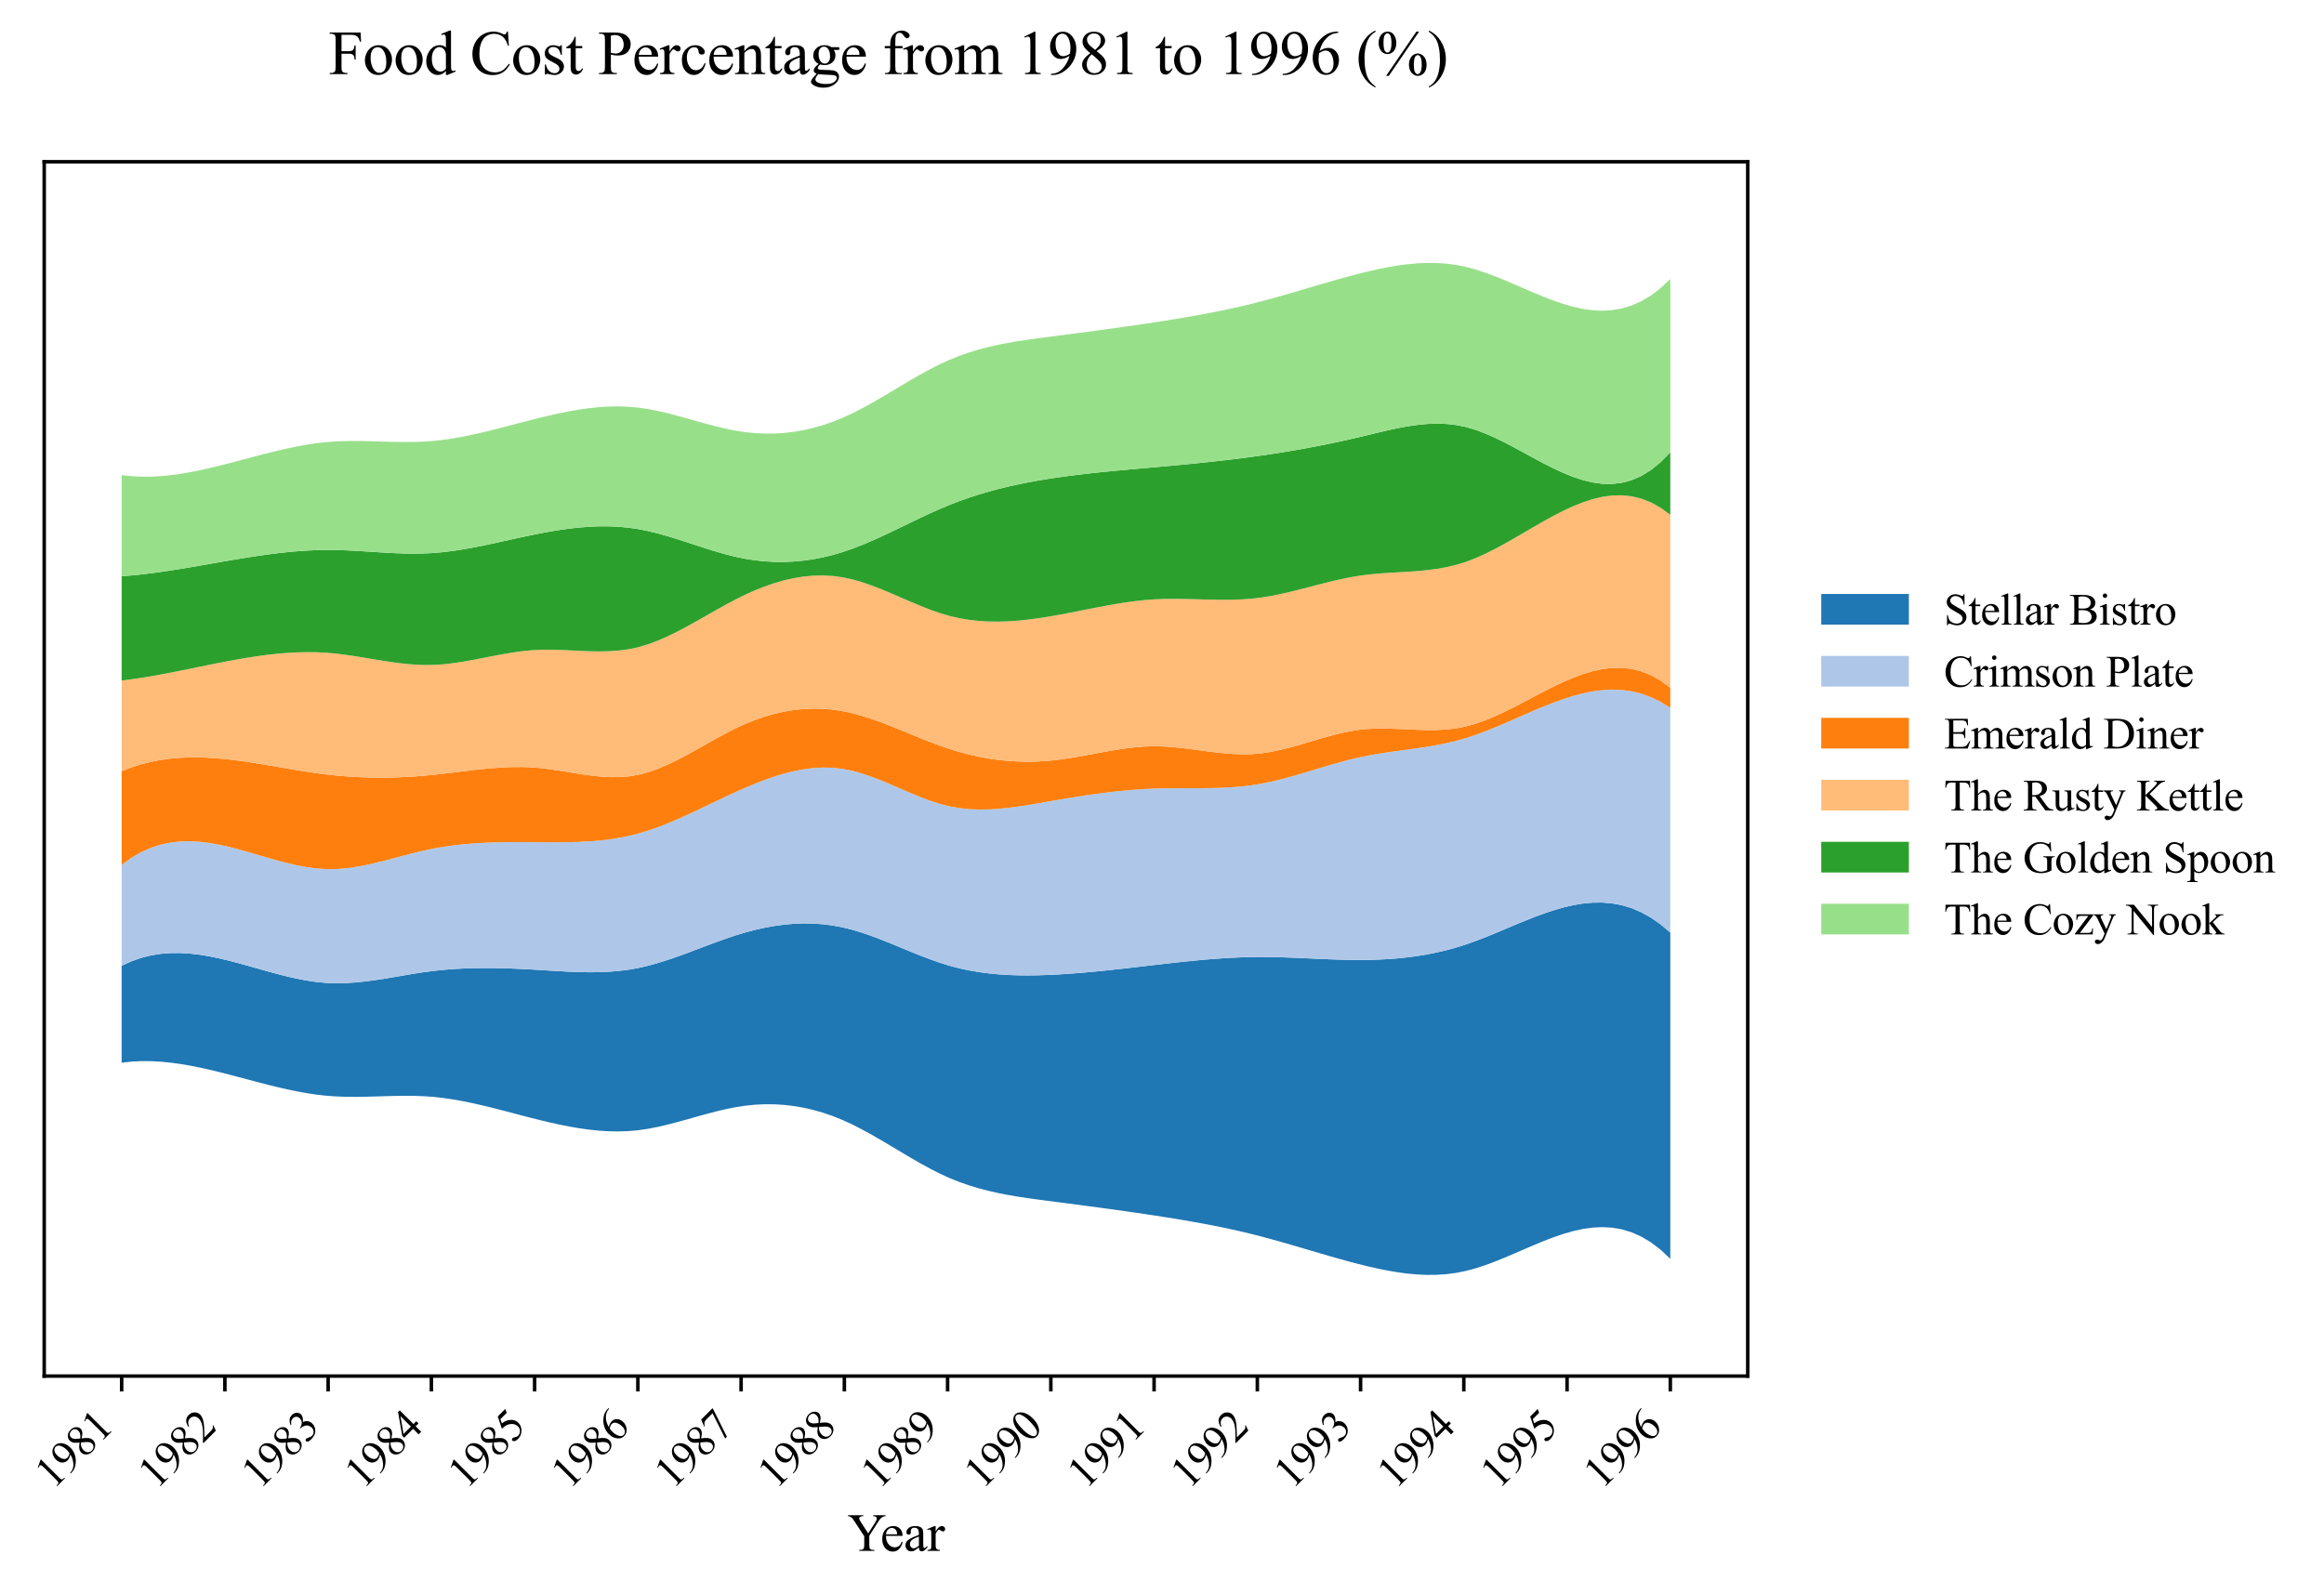 <?xml version="1.0" encoding="utf-8" standalone="no"?>
<!DOCTYPE svg PUBLIC "-//W3C//DTD SVG 1.1//EN"
  "http://www.w3.org/Graphics/SVG/1.1/DTD/svg11.dtd">
<svg xmlns:xlink="http://www.w3.org/1999/xlink" width="530.415pt" height="363.785pt" viewBox="0 0 530.415 363.785" xmlns="http://www.w3.org/2000/svg" version="1.1">
 <defs>
  <style type="text/css">*{stroke-linejoin: round; stroke-linecap: butt}</style>
 </defs>
 <g id="figure_1">
  <g id="patch_1">
   <path d="M 0 363.785 
L 530.415 363.785 
L 530.415 0 
L 0 0 
z
" style="fill: #ffffff"/>
  </g>
  <g id="axes_1">
   <g id="patch_2">
    <path d="M 10.092 314.121 
L 398.892 314.121 
L 398.892 36.921 
L 10.092 36.921 
z
" style="fill: #ffffff"/>
   </g>
   <g id="FillBetweenPolyCollection_1">
    <path d="M 27.765 220.462 
L 27.765 242.58 
L 29.988 242.337 
L 32.211 242.225 
L 34.434 242.233 
L 36.657 242.35 
L 38.88 242.565 
L 41.103 242.866 
L 43.326 243.242 
L 45.549 243.682 
L 47.772 244.175 
L 49.995 244.709 
L 52.217 245.274 
L 54.44 245.858 
L 56.663 246.45 
L 58.886 247.038 
L 61.109 247.612 
L 63.332 248.16 
L 65.555 248.671 
L 67.778 249.134 
L 70.001 249.538 
L 72.224 249.871 
L 74.447 250.122 
L 76.67 250.283 
L 78.893 250.363 
L 81.116 250.379 
L 83.339 250.351 
L 85.562 250.295 
L 87.785 250.229 
L 90.008 250.172 
L 92.231 250.142 
L 94.454 250.155 
L 96.677 250.231 
L 98.9 250.386 
L 101.123 250.631 
L 103.346 250.957 
L 105.569 251.353 
L 107.792 251.808 
L 110.015 252.311 
L 112.238 252.85 
L 114.461 253.415 
L 116.684 253.996 
L 118.907 254.579 
L 121.13 255.156 
L 123.353 255.714 
L 125.576 256.244 
L 127.799 256.734 
L 130.022 257.174 
L 132.245 257.555 
L 134.468 257.866 
L 136.691 258.096 
L 138.914 258.236 
L 141.137 258.274 
L 143.36 258.202 
L 145.583 258.007 
L 147.806 257.687 
L 150.029 257.258 
L 152.252 256.744 
L 154.475 256.169 
L 156.698 255.557 
L 158.921 254.93 
L 161.144 254.312 
L 163.367 253.728 
L 165.59 253.199 
L 167.813 252.751 
L 170.036 252.405 
L 172.259 252.177 
L 174.482 252.069 
L 176.705 252.081 
L 178.928 252.215 
L 181.151 252.472 
L 183.374 252.853 
L 185.597 253.36 
L 187.82 253.995 
L 190.043 254.757 
L 192.266 255.65 
L 194.488 256.671 
L 196.711 257.803 
L 198.934 259.022 
L 201.157 260.302 
L 203.38 261.62 
L 205.603 262.95 
L 207.826 264.267 
L 210.049 265.547 
L 212.272 266.764 
L 214.495 267.895 
L 216.718 268.914 
L 218.941 269.807 
L 221.164 270.583 
L 223.387 271.256 
L 225.61 271.836 
L 227.833 272.338 
L 230.056 272.773 
L 232.279 273.153 
L 234.502 273.492 
L 236.725 273.801 
L 238.948 274.094 
L 241.171 274.381 
L 243.394 274.67 
L 245.617 274.961 
L 247.84 275.254 
L 250.063 275.55 
L 252.286 275.851 
L 254.509 276.157 
L 256.732 276.469 
L 258.955 276.788 
L 261.178 277.114 
L 263.401 277.448 
L 265.624 277.792 
L 267.847 278.147 
L 270.07 278.516 
L 272.293 278.902 
L 274.516 279.305 
L 276.739 279.73 
L 278.962 280.178 
L 281.185 280.652 
L 283.408 281.154 
L 285.631 281.686 
L 287.854 282.251 
L 290.077 282.847 
L 292.3 283.469 
L 294.523 284.108 
L 296.746 284.76 
L 298.969 285.417 
L 301.192 286.072 
L 303.415 286.719 
L 305.638 287.352 
L 307.861 287.964 
L 310.084 288.547 
L 312.307 289.096 
L 314.53 289.6 
L 316.753 290.047 
L 318.976 290.424 
L 321.199 290.72 
L 323.422 290.923 
L 325.645 291.021 
L 327.868 291.002 
L 330.091 290.854 
L 332.314 290.565 
L 334.537 290.123 
L 336.76 289.527 
L 338.982 288.803 
L 341.205 287.976 
L 343.428 287.076 
L 345.651 286.13 
L 347.874 285.166 
L 350.097 284.21 
L 352.32 283.292 
L 354.543 282.439 
L 356.766 281.679 
L 358.989 281.038 
L 361.212 280.546 
L 363.435 280.23 
L 365.658 280.117 
L 367.881 280.235 
L 370.104 280.612 
L 372.327 281.276 
L 374.55 282.255 
L 376.773 283.575 
L 378.996 285.265 
L 381.219 287.353 
L 381.219 212.881 
L 381.219 212.881 
L 378.996 210.998 
L 376.773 209.452 
L 374.55 208.222 
L 372.327 207.285 
L 370.104 206.62 
L 367.881 206.207 
L 365.658 206.023 
L 363.435 206.048 
L 361.212 206.26 
L 358.989 206.637 
L 356.766 207.158 
L 354.543 207.803 
L 352.32 208.548 
L 350.097 209.374 
L 347.874 210.259 
L 345.651 211.181 
L 343.428 212.119 
L 341.205 213.052 
L 338.982 213.958 
L 336.76 214.816 
L 334.537 215.604 
L 332.314 216.304 
L 330.091 216.913 
L 327.868 217.435 
L 325.645 217.877 
L 323.422 218.244 
L 321.199 218.539 
L 318.976 218.769 
L 316.753 218.938 
L 314.53 219.052 
L 312.307 219.115 
L 310.084 219.133 
L 307.861 219.111 
L 305.638 219.058 
L 303.415 218.981 
L 301.192 218.888 
L 298.969 218.787 
L 296.746 218.687 
L 294.523 218.595 
L 292.3 218.519 
L 290.077 218.468 
L 287.854 218.448 
L 285.631 218.468 
L 283.408 218.53 
L 281.185 218.628 
L 278.962 218.76 
L 276.739 218.921 
L 274.516 219.108 
L 272.293 219.316 
L 270.07 219.543 
L 267.847 219.783 
L 265.624 220.034 
L 263.401 220.291 
L 261.178 220.55 
L 258.955 220.809 
L 256.732 221.063 
L 254.509 221.31 
L 252.286 221.547 
L 250.063 221.77 
L 247.84 221.976 
L 245.617 222.161 
L 243.394 222.323 
L 241.171 222.458 
L 238.948 222.563 
L 236.725 222.633 
L 234.502 222.66 
L 232.279 222.637 
L 230.056 222.557 
L 227.833 222.412 
L 225.61 222.194 
L 223.387 221.897 
L 221.164 221.512 
L 218.941 221.032 
L 216.718 220.45 
L 214.495 219.76 
L 212.272 218.978 
L 210.049 218.127 
L 207.826 217.231 
L 205.603 216.314 
L 203.38 215.398 
L 201.157 214.508 
L 198.934 213.668 
L 196.711 212.9 
L 194.488 212.229 
L 192.266 211.679 
L 190.043 211.264 
L 187.82 210.982 
L 185.597 210.828 
L 183.374 210.795 
L 181.151 210.88 
L 178.928 211.077 
L 176.705 211.379 
L 174.482 211.783 
L 172.259 212.283 
L 170.036 212.873 
L 167.813 213.548 
L 165.59 214.295 
L 163.367 215.092 
L 161.144 215.923 
L 158.921 216.765 
L 156.698 217.601 
L 154.475 218.41 
L 152.252 219.172 
L 150.029 219.869 
L 147.806 220.481 
L 145.583 220.987 
L 143.36 221.374 
L 141.137 221.65 
L 138.914 221.827 
L 136.691 221.92 
L 134.468 221.941 
L 132.245 221.903 
L 130.022 221.82 
L 127.799 221.704 
L 125.576 221.57 
L 123.353 221.429 
L 121.13 221.297 
L 118.907 221.18 
L 116.684 221.086 
L 114.461 221.017 
L 112.238 220.979 
L 110.015 220.976 
L 107.792 221.012 
L 105.569 221.091 
L 103.346 221.219 
L 101.123 221.399 
L 98.9 221.636 
L 96.677 221.932 
L 94.454 222.276 
L 92.231 222.648 
L 90.008 223.029 
L 87.785 223.401 
L 85.562 223.744 
L 83.339 224.04 
L 81.116 224.27 
L 78.893 224.415 
L 76.67 224.456 
L 74.447 224.374 
L 72.224 224.162 
L 70.001 223.833 
L 67.778 223.408 
L 65.555 222.905 
L 63.332 222.342 
L 61.109 221.739 
L 58.886 221.113 
L 56.663 220.483 
L 54.44 219.869 
L 52.217 219.288 
L 49.995 218.76 
L 47.772 218.302 
L 45.549 217.935 
L 43.326 217.675 
L 41.103 217.543 
L 38.88 217.557 
L 36.657 217.734 
L 34.434 218.095 
L 32.211 218.658 
L 29.988 219.44 
L 27.765 220.462 
z
" clip-path="url(#p2e84e175dc)" style="fill: #1f77b4"/>
   </g>
   <g id="FillBetweenPolyCollection_2">
    <path d="M 27.765 197.42 
L 27.765 220.462 
L 29.988 219.44 
L 32.211 218.658 
L 34.434 218.095 
L 36.657 217.734 
L 38.88 217.557 
L 41.103 217.543 
L 43.326 217.675 
L 45.549 217.935 
L 47.772 218.302 
L 49.995 218.76 
L 52.217 219.288 
L 54.44 219.869 
L 56.663 220.483 
L 58.886 221.113 
L 61.109 221.739 
L 63.332 222.342 
L 65.555 222.905 
L 67.778 223.408 
L 70.001 223.833 
L 72.224 224.162 
L 74.447 224.374 
L 76.67 224.456 
L 78.893 224.415 
L 81.116 224.27 
L 83.339 224.04 
L 85.562 223.744 
L 87.785 223.401 
L 90.008 223.029 
L 92.231 222.648 
L 94.454 222.276 
L 96.677 221.932 
L 98.9 221.636 
L 101.123 221.399 
L 103.346 221.219 
L 105.569 221.091 
L 107.792 221.012 
L 110.015 220.976 
L 112.238 220.979 
L 114.461 221.017 
L 116.684 221.086 
L 118.907 221.18 
L 121.13 221.297 
L 123.353 221.429 
L 125.576 221.57 
L 127.799 221.704 
L 130.022 221.82 
L 132.245 221.903 
L 134.468 221.941 
L 136.691 221.92 
L 138.914 221.827 
L 141.137 221.65 
L 143.36 221.374 
L 145.583 220.987 
L 147.806 220.481 
L 150.029 219.869 
L 152.252 219.172 
L 154.475 218.41 
L 156.698 217.601 
L 158.921 216.765 
L 161.144 215.923 
L 163.367 215.092 
L 165.59 214.295 
L 167.813 213.548 
L 170.036 212.873 
L 172.259 212.283 
L 174.482 211.783 
L 176.705 211.379 
L 178.928 211.077 
L 181.151 210.88 
L 183.374 210.795 
L 185.597 210.828 
L 187.82 210.982 
L 190.043 211.264 
L 192.266 211.679 
L 194.488 212.229 
L 196.711 212.9 
L 198.934 213.668 
L 201.157 214.508 
L 203.38 215.398 
L 205.603 216.314 
L 207.826 217.231 
L 210.049 218.127 
L 212.272 218.978 
L 214.495 219.76 
L 216.718 220.45 
L 218.941 221.032 
L 221.164 221.512 
L 223.387 221.897 
L 225.61 222.194 
L 227.833 222.412 
L 230.056 222.557 
L 232.279 222.637 
L 234.502 222.66 
L 236.725 222.633 
L 238.948 222.563 
L 241.171 222.458 
L 243.394 222.323 
L 245.617 222.161 
L 247.84 221.976 
L 250.063 221.77 
L 252.286 221.547 
L 254.509 221.31 
L 256.732 221.063 
L 258.955 220.809 
L 261.178 220.55 
L 263.401 220.291 
L 265.624 220.034 
L 267.847 219.783 
L 270.07 219.543 
L 272.293 219.316 
L 274.516 219.108 
L 276.739 218.921 
L 278.962 218.76 
L 281.185 218.628 
L 283.408 218.53 
L 285.631 218.468 
L 287.854 218.448 
L 290.077 218.468 
L 292.3 218.519 
L 294.523 218.595 
L 296.746 218.687 
L 298.969 218.787 
L 301.192 218.888 
L 303.415 218.981 
L 305.638 219.058 
L 307.861 219.111 
L 310.084 219.133 
L 312.307 219.115 
L 314.53 219.052 
L 316.753 218.938 
L 318.976 218.769 
L 321.199 218.539 
L 323.422 218.244 
L 325.645 217.877 
L 327.868 217.435 
L 330.091 216.913 
L 332.314 216.304 
L 334.537 215.604 
L 336.76 214.816 
L 338.982 213.958 
L 341.205 213.052 
L 343.428 212.119 
L 345.651 211.181 
L 347.874 210.259 
L 350.097 209.374 
L 352.32 208.548 
L 354.543 207.803 
L 356.766 207.158 
L 358.989 206.637 
L 361.212 206.26 
L 363.435 206.048 
L 365.658 206.023 
L 367.881 206.207 
L 370.104 206.62 
L 372.327 207.285 
L 374.55 208.222 
L 376.773 209.452 
L 378.996 210.998 
L 381.219 212.881 
L 381.219 161.584 
L 381.219 161.584 
L 378.996 160.202 
L 376.773 159.122 
L 374.55 158.324 
L 372.327 157.786 
L 370.104 157.488 
L 367.881 157.409 
L 365.658 157.529 
L 363.435 157.827 
L 361.212 158.282 
L 358.989 158.874 
L 356.766 159.582 
L 354.543 160.385 
L 352.32 161.263 
L 350.097 162.195 
L 347.874 163.161 
L 345.651 164.139 
L 343.428 165.109 
L 341.205 166.051 
L 338.982 166.944 
L 336.76 167.766 
L 334.537 168.499 
L 332.314 169.123 
L 330.091 169.647 
L 327.868 170.09 
L 325.645 170.469 
L 323.422 170.804 
L 321.199 171.112 
L 318.976 171.413 
L 316.753 171.726 
L 314.53 172.068 
L 312.307 172.458 
L 310.084 172.916 
L 307.861 173.448 
L 305.638 174.042 
L 303.415 174.679 
L 301.192 175.342 
L 298.969 176.014 
L 296.746 176.677 
L 294.523 177.314 
L 292.3 177.907 
L 290.077 178.439 
L 287.854 178.892 
L 285.631 179.251 
L 283.408 179.515 
L 281.185 179.7 
L 278.962 179.818 
L 276.739 179.886 
L 274.516 179.916 
L 272.293 179.923 
L 270.07 179.921 
L 267.847 179.926 
L 265.624 179.95 
L 263.401 180.008 
L 261.178 180.112 
L 258.955 180.261 
L 256.732 180.451 
L 254.509 180.679 
L 252.286 180.941 
L 250.063 181.232 
L 247.84 181.551 
L 245.617 181.892 
L 243.394 182.253 
L 241.171 182.629 
L 238.948 183.017 
L 236.725 183.407 
L 234.502 183.781 
L 232.279 184.122 
L 230.056 184.412 
L 227.833 184.632 
L 225.61 184.765 
L 223.387 184.792 
L 221.164 184.696 
L 218.941 184.459 
L 216.718 184.063 
L 214.495 183.494 
L 212.272 182.773 
L 210.049 181.937 
L 207.826 181.023 
L 205.603 180.067 
L 203.38 179.105 
L 201.157 178.175 
L 198.934 177.313 
L 196.711 176.555 
L 194.488 175.937 
L 192.266 175.498 
L 190.043 175.257 
L 187.82 175.206 
L 185.597 175.329 
L 183.374 175.612 
L 181.151 176.04 
L 178.928 176.599 
L 176.705 177.273 
L 174.482 178.048 
L 172.259 178.909 
L 170.036 179.842 
L 167.813 180.831 
L 165.59 181.862 
L 163.367 182.918 
L 161.144 183.983 
L 158.921 185.039 
L 156.698 186.071 
L 154.475 187.063 
L 152.252 187.998 
L 150.029 188.859 
L 147.806 189.631 
L 145.583 190.297 
L 143.36 190.845 
L 141.137 191.283 
L 138.914 191.622 
L 136.691 191.875 
L 134.468 192.053 
L 132.245 192.169 
L 130.022 192.235 
L 127.799 192.261 
L 125.576 192.262 
L 123.353 192.247 
L 121.13 192.23 
L 118.907 192.221 
L 116.684 192.226 
L 114.461 192.253 
L 112.238 192.311 
L 110.015 192.405 
L 107.792 192.545 
L 105.569 192.736 
L 103.346 192.987 
L 101.123 193.305 
L 98.9 193.698 
L 96.677 194.169 
L 94.454 194.705 
L 92.231 195.28 
L 90.008 195.87 
L 87.785 196.451 
L 85.562 196.999 
L 83.339 197.489 
L 81.116 197.897 
L 78.893 198.198 
L 76.67 198.369 
L 74.447 198.385 
L 72.224 198.236 
L 70.001 197.941 
L 67.778 197.527 
L 65.555 197.016 
L 63.332 196.433 
L 61.109 195.804 
L 58.886 195.153 
L 56.663 194.503 
L 54.44 193.881 
L 52.217 193.309 
L 49.995 192.814 
L 47.772 192.418 
L 45.549 192.148 
L 43.326 192.026 
L 41.103 192.079 
L 38.88 192.33 
L 36.657 192.804 
L 34.434 193.525 
L 32.211 194.519 
L 29.988 195.809 
L 27.765 197.42 
z
" clip-path="url(#p2e84e175dc)" style="fill: #aec7e8"/>
   </g>
   <g id="FillBetweenPolyCollection_3">
    <path d="M 27.765 176.024 
L 27.765 197.42 
L 29.988 195.809 
L 32.211 194.519 
L 34.434 193.525 
L 36.657 192.804 
L 38.88 192.33 
L 41.103 192.079 
L 43.326 192.026 
L 45.549 192.148 
L 47.772 192.418 
L 49.995 192.814 
L 52.217 193.309 
L 54.44 193.881 
L 56.663 194.503 
L 58.886 195.153 
L 61.109 195.804 
L 63.332 196.433 
L 65.555 197.016 
L 67.778 197.527 
L 70.001 197.941 
L 72.224 198.236 
L 74.447 198.385 
L 76.67 198.369 
L 78.893 198.198 
L 81.116 197.897 
L 83.339 197.489 
L 85.562 196.999 
L 87.785 196.451 
L 90.008 195.87 
L 92.231 195.28 
L 94.454 194.705 
L 96.677 194.169 
L 98.9 193.698 
L 101.123 193.305 
L 103.346 192.987 
L 105.569 192.736 
L 107.792 192.545 
L 110.015 192.405 
L 112.238 192.311 
L 114.461 192.253 
L 116.684 192.226 
L 118.907 192.221 
L 121.13 192.23 
L 123.353 192.247 
L 125.576 192.262 
L 127.799 192.261 
L 130.022 192.235 
L 132.245 192.169 
L 134.468 192.053 
L 136.691 191.875 
L 138.914 191.622 
L 141.137 191.283 
L 143.36 190.845 
L 145.583 190.297 
L 147.806 189.631 
L 150.029 188.859 
L 152.252 187.998 
L 154.475 187.063 
L 156.698 186.071 
L 158.921 185.039 
L 161.144 183.983 
L 163.367 182.918 
L 165.59 181.862 
L 167.813 180.831 
L 170.036 179.842 
L 172.259 178.909 
L 174.482 178.048 
L 176.705 177.273 
L 178.928 176.599 
L 181.151 176.04 
L 183.374 175.612 
L 185.597 175.329 
L 187.82 175.206 
L 190.043 175.257 
L 192.266 175.498 
L 194.488 175.937 
L 196.711 176.555 
L 198.934 177.313 
L 201.157 178.175 
L 203.38 179.105 
L 205.603 180.067 
L 207.826 181.023 
L 210.049 181.937 
L 212.272 182.773 
L 214.495 183.494 
L 216.718 184.063 
L 218.941 184.459 
L 221.164 184.696 
L 223.387 184.792 
L 225.61 184.765 
L 227.833 184.632 
L 230.056 184.412 
L 232.279 184.122 
L 234.502 183.781 
L 236.725 183.407 
L 238.948 183.017 
L 241.171 182.629 
L 243.394 182.253 
L 245.617 181.892 
L 247.84 181.551 
L 250.063 181.232 
L 252.286 180.941 
L 254.509 180.679 
L 256.732 180.451 
L 258.955 180.261 
L 261.178 180.112 
L 263.401 180.008 
L 265.624 179.95 
L 267.847 179.926 
L 270.07 179.921 
L 272.293 179.923 
L 274.516 179.916 
L 276.739 179.886 
L 278.962 179.818 
L 281.185 179.7 
L 283.408 179.515 
L 285.631 179.251 
L 287.854 178.892 
L 290.077 178.439 
L 292.3 177.907 
L 294.523 177.314 
L 296.746 176.677 
L 298.969 176.014 
L 301.192 175.342 
L 303.415 174.679 
L 305.638 174.042 
L 307.861 173.448 
L 310.084 172.916 
L 312.307 172.458 
L 314.53 172.068 
L 316.753 171.726 
L 318.976 171.413 
L 321.199 171.112 
L 323.422 170.804 
L 325.645 170.469 
L 327.868 170.09 
L 330.091 169.647 
L 332.314 169.123 
L 334.537 168.499 
L 336.76 167.766 
L 338.982 166.944 
L 341.205 166.051 
L 343.428 165.109 
L 345.651 164.139 
L 347.874 163.161 
L 350.097 162.195 
L 352.32 161.263 
L 354.543 160.385 
L 356.766 159.582 
L 358.989 158.874 
L 361.212 158.282 
L 363.435 157.827 
L 365.658 157.529 
L 367.881 157.409 
L 370.104 157.488 
L 372.327 157.786 
L 374.55 158.324 
L 376.773 159.122 
L 378.996 160.202 
L 381.219 161.584 
L 381.219 156.989 
L 381.219 156.989 
L 378.996 155.354 
L 376.773 154.11 
L 374.55 153.228 
L 372.327 152.679 
L 370.104 152.433 
L 367.881 152.461 
L 365.658 152.733 
L 363.435 153.221 
L 361.212 153.895 
L 358.989 154.726 
L 356.766 155.684 
L 354.543 156.74 
L 352.32 157.865 
L 350.097 159.029 
L 347.874 160.204 
L 345.651 161.36 
L 343.428 162.467 
L 341.205 163.497 
L 338.982 164.42 
L 336.76 165.206 
L 334.537 165.827 
L 332.314 166.259 
L 330.091 166.517 
L 327.868 166.635 
L 325.645 166.647 
L 323.422 166.587 
L 321.199 166.489 
L 318.976 166.386 
L 316.753 166.312 
L 314.53 166.301 
L 312.307 166.386 
L 310.084 166.603 
L 307.861 166.965 
L 305.638 167.448 
L 303.415 168.02 
L 301.192 168.652 
L 298.969 169.313 
L 296.746 169.97 
L 294.523 170.595 
L 292.3 171.155 
L 290.077 171.621 
L 287.854 171.961 
L 285.631 172.146 
L 283.408 172.181 
L 281.185 172.092 
L 278.962 171.908 
L 276.739 171.657 
L 274.516 171.369 
L 272.293 171.07 
L 270.07 170.789 
L 267.847 170.556 
L 265.624 170.397 
L 263.401 170.342 
L 261.178 170.41 
L 258.955 170.589 
L 256.732 170.858 
L 254.509 171.195 
L 252.286 171.579 
L 250.063 171.99 
L 247.84 172.405 
L 245.617 172.805 
L 243.394 173.168 
L 241.171 173.472 
L 238.948 173.698 
L 236.725 173.832 
L 234.502 173.875 
L 232.279 173.827 
L 230.056 173.688 
L 227.833 173.458 
L 225.61 173.138 
L 223.387 172.729 
L 221.164 172.23 
L 218.941 171.641 
L 216.718 170.964 
L 214.495 170.201 
L 212.272 169.366 
L 210.049 168.483 
L 207.826 167.573 
L 205.603 166.659 
L 203.38 165.763 
L 201.157 164.906 
L 198.934 164.111 
L 196.711 163.4 
L 194.488 162.795 
L 192.266 162.319 
L 190.043 161.986 
L 187.82 161.796 
L 185.597 161.749 
L 183.374 161.843 
L 181.151 162.075 
L 178.928 162.445 
L 176.705 162.95 
L 174.482 163.588 
L 172.259 164.359 
L 170.036 165.261 
L 167.813 166.29 
L 165.59 167.426 
L 163.367 168.636 
L 161.144 169.886 
L 158.921 171.141 
L 156.698 172.368 
L 154.475 173.532 
L 152.252 174.6 
L 150.029 175.537 
L 147.806 176.31 
L 145.583 176.884 
L 143.36 177.237 
L 141.137 177.389 
L 138.914 177.375 
L 136.691 177.225 
L 134.468 176.974 
L 132.245 176.652 
L 130.022 176.294 
L 127.799 175.932 
L 125.576 175.598 
L 123.353 175.326 
L 121.13 175.146 
L 118.907 175.072 
L 116.684 175.091 
L 114.461 175.189 
L 112.238 175.351 
L 110.015 175.563 
L 107.792 175.81 
L 105.569 176.078 
L 103.346 176.353 
L 101.123 176.62 
L 98.9 176.865 
L 96.677 177.075 
L 94.454 177.244 
L 92.231 177.371 
L 90.008 177.457 
L 87.785 177.499 
L 85.562 177.496 
L 83.339 177.447 
L 81.116 177.352 
L 78.893 177.209 
L 76.67 177.018 
L 74.447 176.776 
L 72.224 176.486 
L 70.001 176.158 
L 67.778 175.802 
L 65.555 175.427 
L 63.332 175.044 
L 61.109 174.662 
L 58.886 174.293 
L 56.663 173.945 
L 54.44 173.63 
L 52.217 173.356 
L 49.995 173.135 
L 47.772 172.977 
L 45.549 172.891 
L 43.326 172.887 
L 41.103 172.976 
L 38.88 173.168 
L 36.657 173.473 
L 34.434 173.901 
L 32.211 174.462 
L 29.988 175.166 
L 27.765 176.024 
z
" clip-path="url(#p2e84e175dc)" style="fill: #ff7f0e"/>
   </g>
   <g id="FillBetweenPolyCollection_4">
    <path d="M 27.765 155.343 
L 27.765 176.024 
L 29.988 175.166 
L 32.211 174.462 
L 34.434 173.901 
L 36.657 173.473 
L 38.88 173.168 
L 41.103 172.976 
L 43.326 172.887 
L 45.549 172.891 
L 47.772 172.977 
L 49.995 173.135 
L 52.217 173.356 
L 54.44 173.63 
L 56.663 173.945 
L 58.886 174.293 
L 61.109 174.662 
L 63.332 175.044 
L 65.555 175.427 
L 67.778 175.802 
L 70.001 176.158 
L 72.224 176.486 
L 74.447 176.776 
L 76.67 177.018 
L 78.893 177.209 
L 81.116 177.352 
L 83.339 177.447 
L 85.562 177.496 
L 87.785 177.499 
L 90.008 177.457 
L 92.231 177.371 
L 94.454 177.244 
L 96.677 177.075 
L 98.9 176.865 
L 101.123 176.62 
L 103.346 176.353 
L 105.569 176.078 
L 107.792 175.81 
L 110.015 175.563 
L 112.238 175.351 
L 114.461 175.189 
L 116.684 175.091 
L 118.907 175.072 
L 121.13 175.146 
L 123.353 175.326 
L 125.576 175.598 
L 127.799 175.932 
L 130.022 176.294 
L 132.245 176.652 
L 134.468 176.974 
L 136.691 177.225 
L 138.914 177.375 
L 141.137 177.389 
L 143.36 177.237 
L 145.583 176.884 
L 147.806 176.31 
L 150.029 175.537 
L 152.252 174.6 
L 154.475 173.532 
L 156.698 172.368 
L 158.921 171.141 
L 161.144 169.886 
L 163.367 168.636 
L 165.59 167.426 
L 167.813 166.29 
L 170.036 165.261 
L 172.259 164.359 
L 174.482 163.588 
L 176.705 162.95 
L 178.928 162.445 
L 181.151 162.075 
L 183.374 161.843 
L 185.597 161.749 
L 187.82 161.796 
L 190.043 161.986 
L 192.266 162.319 
L 194.488 162.795 
L 196.711 163.4 
L 198.934 164.111 
L 201.157 164.906 
L 203.38 165.763 
L 205.603 166.659 
L 207.826 167.573 
L 210.049 168.483 
L 212.272 169.366 
L 214.495 170.201 
L 216.718 170.964 
L 218.941 171.641 
L 221.164 172.23 
L 223.387 172.729 
L 225.61 173.138 
L 227.833 173.458 
L 230.056 173.688 
L 232.279 173.827 
L 234.502 173.875 
L 236.725 173.832 
L 238.948 173.698 
L 241.171 173.472 
L 243.394 173.168 
L 245.617 172.805 
L 247.84 172.405 
L 250.063 171.99 
L 252.286 171.579 
L 254.509 171.195 
L 256.732 170.858 
L 258.955 170.589 
L 261.178 170.41 
L 263.401 170.342 
L 265.624 170.397 
L 267.847 170.556 
L 270.07 170.789 
L 272.293 171.07 
L 274.516 171.369 
L 276.739 171.657 
L 278.962 171.908 
L 281.185 172.092 
L 283.408 172.181 
L 285.631 172.146 
L 287.854 171.961 
L 290.077 171.621 
L 292.3 171.155 
L 294.523 170.595 
L 296.746 169.97 
L 298.969 169.313 
L 301.192 168.652 
L 303.415 168.02 
L 305.638 167.448 
L 307.861 166.965 
L 310.084 166.603 
L 312.307 166.386 
L 314.53 166.301 
L 316.753 166.312 
L 318.976 166.386 
L 321.199 166.489 
L 323.422 166.587 
L 325.645 166.647 
L 327.868 166.635 
L 330.091 166.517 
L 332.314 166.259 
L 334.537 165.827 
L 336.76 165.206 
L 338.982 164.42 
L 341.205 163.497 
L 343.428 162.467 
L 345.651 161.36 
L 347.874 160.204 
L 350.097 159.029 
L 352.32 157.865 
L 354.543 156.74 
L 356.766 155.684 
L 358.989 154.726 
L 361.212 153.895 
L 363.435 153.221 
L 365.658 152.733 
L 367.881 152.461 
L 370.104 152.433 
L 372.327 152.679 
L 374.55 153.228 
L 376.773 154.11 
L 378.996 155.354 
L 381.219 156.989 
L 381.219 117.511 
L 381.219 117.511 
L 378.996 115.89 
L 376.773 114.662 
L 374.55 113.799 
L 372.327 113.272 
L 370.104 113.052 
L 367.881 113.112 
L 365.658 113.422 
L 363.435 113.956 
L 361.212 114.683 
L 358.989 115.577 
L 356.766 116.609 
L 354.543 117.75 
L 352.32 118.972 
L 350.097 120.246 
L 347.874 121.546 
L 345.651 122.841 
L 343.428 124.104 
L 341.205 125.306 
L 338.982 126.42 
L 336.76 127.416 
L 334.537 128.267 
L 332.314 128.949 
L 330.091 129.472 
L 327.868 129.864 
L 325.645 130.15 
L 323.422 130.358 
L 321.199 130.514 
L 318.976 130.644 
L 316.753 130.775 
L 314.53 130.934 
L 312.307 131.147 
L 310.084 131.44 
L 307.861 131.828 
L 305.638 132.293 
L 303.415 132.815 
L 301.192 133.376 
L 298.969 133.953 
L 296.746 134.528 
L 294.523 135.081 
L 292.3 135.59 
L 290.077 136.036 
L 287.854 136.399 
L 285.631 136.66 
L 283.408 136.821 
L 281.185 136.9 
L 278.962 136.917 
L 276.739 136.888 
L 274.516 136.833 
L 272.293 136.771 
L 270.07 136.719 
L 267.847 136.697 
L 265.624 136.722 
L 263.401 136.814 
L 261.178 136.986 
L 258.955 137.231 
L 256.732 137.537 
L 254.509 137.894 
L 252.286 138.289 
L 250.063 138.711 
L 247.84 139.148 
L 245.617 139.59 
L 243.394 140.023 
L 241.171 140.437 
L 238.948 140.821 
L 236.725 141.162 
L 234.502 141.45 
L 232.279 141.675 
L 230.056 141.827 
L 227.833 141.894 
L 225.61 141.867 
L 223.387 141.734 
L 221.164 141.485 
L 218.941 141.11 
L 216.718 140.598 
L 214.495 139.942 
L 212.272 139.161 
L 210.049 138.288 
L 207.826 137.354 
L 205.603 136.391 
L 203.38 135.43 
L 201.157 134.503 
L 198.934 133.641 
L 196.711 132.877 
L 194.488 132.241 
L 192.266 131.766 
L 190.043 131.472 
L 187.82 131.353 
L 185.597 131.403 
L 183.374 131.613 
L 181.151 131.974 
L 178.928 132.479 
L 176.705 133.12 
L 174.482 133.888 
L 172.259 134.776 
L 170.036 135.774 
L 167.813 136.876 
L 165.59 138.06 
L 163.367 139.298 
L 161.144 140.563 
L 158.921 141.825 
L 156.698 143.056 
L 154.475 144.228 
L 152.252 145.313 
L 150.029 146.282 
L 147.806 147.106 
L 145.583 147.758 
L 143.36 148.218 
L 141.137 148.507 
L 138.914 148.656 
L 136.691 148.696 
L 134.468 148.655 
L 132.245 148.566 
L 130.022 148.458 
L 127.799 148.362 
L 125.576 148.309 
L 123.353 148.328 
L 121.13 148.45 
L 118.907 148.681 
L 116.684 149 
L 114.461 149.382 
L 112.238 149.803 
L 110.015 150.239 
L 107.792 150.665 
L 105.569 151.056 
L 103.346 151.39 
L 101.123 151.64 
L 98.9 151.784 
L 96.677 151.801 
L 94.454 151.698 
L 92.231 151.499 
L 90.008 151.224 
L 87.785 150.894 
L 85.562 150.533 
L 83.339 150.16 
L 81.116 149.799 
L 78.893 149.47 
L 76.67 149.194 
L 74.447 148.995 
L 72.224 148.884 
L 70.001 148.858 
L 67.778 148.91 
L 65.555 149.033 
L 63.332 149.22 
L 61.109 149.464 
L 58.886 149.759 
L 56.663 150.097 
L 54.44 150.472 
L 52.217 150.877 
L 49.995 151.305 
L 47.772 151.749 
L 45.549 152.202 
L 43.326 152.658 
L 41.103 153.11 
L 38.88 153.55 
L 36.657 153.972 
L 34.434 154.369 
L 32.211 154.735 
L 29.988 155.061 
L 27.765 155.343 
z
" clip-path="url(#p2e84e175dc)" style="fill: #ffbb78"/>
   </g>
   <g id="FillBetweenPolyCollection_5">
    <path d="M 27.765 131.541 
L 27.765 155.343 
L 29.988 155.061 
L 32.211 154.735 
L 34.434 154.369 
L 36.657 153.972 
L 38.88 153.55 
L 41.103 153.11 
L 43.326 152.658 
L 45.549 152.202 
L 47.772 151.749 
L 49.995 151.305 
L 52.217 150.877 
L 54.44 150.472 
L 56.663 150.097 
L 58.886 149.759 
L 61.109 149.464 
L 63.332 149.22 
L 65.555 149.033 
L 67.778 148.91 
L 70.001 148.858 
L 72.224 148.884 
L 74.447 148.995 
L 76.67 149.194 
L 78.893 149.47 
L 81.116 149.799 
L 83.339 150.16 
L 85.562 150.533 
L 87.785 150.894 
L 90.008 151.224 
L 92.231 151.499 
L 94.454 151.698 
L 96.677 151.801 
L 98.9 151.784 
L 101.123 151.64 
L 103.346 151.39 
L 105.569 151.056 
L 107.792 150.665 
L 110.015 150.239 
L 112.238 149.803 
L 114.461 149.382 
L 116.684 149 
L 118.907 148.681 
L 121.13 148.45 
L 123.353 148.328 
L 125.576 148.309 
L 127.799 148.362 
L 130.022 148.458 
L 132.245 148.566 
L 134.468 148.655 
L 136.691 148.696 
L 138.914 148.656 
L 141.137 148.507 
L 143.36 148.218 
L 145.583 147.758 
L 147.806 147.106 
L 150.029 146.282 
L 152.252 145.313 
L 154.475 144.228 
L 156.698 143.056 
L 158.921 141.825 
L 161.144 140.563 
L 163.367 139.298 
L 165.59 138.06 
L 167.813 136.876 
L 170.036 135.774 
L 172.259 134.776 
L 174.482 133.888 
L 176.705 133.12 
L 178.928 132.479 
L 181.151 131.974 
L 183.374 131.613 
L 185.597 131.403 
L 187.82 131.353 
L 190.043 131.472 
L 192.266 131.766 
L 194.488 132.241 
L 196.711 132.877 
L 198.934 133.641 
L 201.157 134.503 
L 203.38 135.43 
L 205.603 136.391 
L 207.826 137.354 
L 210.049 138.288 
L 212.272 139.161 
L 214.495 139.942 
L 216.718 140.598 
L 218.941 141.11 
L 221.164 141.485 
L 223.387 141.734 
L 225.61 141.867 
L 227.833 141.894 
L 230.056 141.827 
L 232.279 141.675 
L 234.502 141.45 
L 236.725 141.162 
L 238.948 140.821 
L 241.171 140.437 
L 243.394 140.023 
L 245.617 139.59 
L 247.84 139.148 
L 250.063 138.711 
L 252.286 138.289 
L 254.509 137.894 
L 256.732 137.537 
L 258.955 137.231 
L 261.178 136.986 
L 263.401 136.814 
L 265.624 136.722 
L 267.847 136.697 
L 270.07 136.719 
L 272.293 136.771 
L 274.516 136.833 
L 276.739 136.888 
L 278.962 136.917 
L 281.185 136.9 
L 283.408 136.821 
L 285.631 136.66 
L 287.854 136.399 
L 290.077 136.036 
L 292.3 135.59 
L 294.523 135.081 
L 296.746 134.528 
L 298.969 133.953 
L 301.192 133.376 
L 303.415 132.815 
L 305.638 132.293 
L 307.861 131.828 
L 310.084 131.44 
L 312.307 131.147 
L 314.53 130.934 
L 316.753 130.775 
L 318.976 130.644 
L 321.199 130.514 
L 323.422 130.358 
L 325.645 130.15 
L 327.868 129.864 
L 330.091 129.472 
L 332.314 128.949 
L 334.537 128.267 
L 336.76 127.416 
L 338.982 126.42 
L 341.205 125.306 
L 343.428 124.104 
L 345.651 122.841 
L 347.874 121.546 
L 350.097 120.246 
L 352.32 118.972 
L 354.543 117.75 
L 356.766 116.609 
L 358.989 115.577 
L 361.212 114.683 
L 363.435 113.956 
L 365.658 113.422 
L 367.881 113.112 
L 370.104 113.052 
L 372.327 113.272 
L 374.55 113.799 
L 376.773 114.662 
L 378.996 115.89 
L 381.219 117.511 
L 381.219 103.257 
L 381.219 103.257 
L 378.996 105.521 
L 376.773 107.316 
L 374.55 108.675 
L 372.327 109.631 
L 370.104 110.22 
L 367.881 110.475 
L 365.658 110.43 
L 363.435 110.12 
L 361.212 109.579 
L 358.989 108.841 
L 356.766 107.939 
L 354.543 106.908 
L 352.32 105.783 
L 350.097 104.597 
L 347.874 103.384 
L 345.651 102.179 
L 343.428 101.016 
L 341.205 99.928 
L 338.982 98.951 
L 336.76 98.117 
L 334.537 97.461 
L 332.314 97.013 
L 330.091 96.766 
L 327.868 96.697 
L 325.645 96.783 
L 323.422 97.001 
L 321.199 97.329 
L 318.976 97.744 
L 316.753 98.222 
L 314.53 98.742 
L 312.307 99.28 
L 310.084 99.813 
L 307.861 100.326 
L 305.638 100.816 
L 303.415 101.285 
L 301.192 101.732 
L 298.969 102.157 
L 296.746 102.563 
L 294.523 102.948 
L 292.3 103.314 
L 290.077 103.66 
L 287.854 103.987 
L 285.631 104.296 
L 283.408 104.588 
L 281.185 104.864 
L 278.962 105.125 
L 276.739 105.373 
L 274.516 105.609 
L 272.293 105.836 
L 270.07 106.053 
L 267.847 106.263 
L 265.624 106.468 
L 263.401 106.667 
L 261.178 106.865 
L 258.955 107.062 
L 256.732 107.262 
L 254.509 107.469 
L 252.286 107.686 
L 250.063 107.915 
L 247.84 108.16 
L 245.617 108.424 
L 243.394 108.71 
L 241.171 109.021 
L 238.948 109.362 
L 236.725 109.734 
L 234.502 110.142 
L 232.279 110.592 
L 230.056 111.087 
L 227.833 111.631 
L 225.61 112.23 
L 223.387 112.887 
L 221.164 113.607 
L 218.941 114.394 
L 216.718 115.252 
L 214.495 116.185 
L 212.272 117.18 
L 210.049 118.221 
L 207.826 119.288 
L 205.603 120.365 
L 203.38 121.434 
L 201.157 122.477 
L 198.934 123.476 
L 196.711 124.413 
L 194.488 125.271 
L 192.266 126.033 
L 190.043 126.684 
L 187.82 127.225 
L 185.597 127.654 
L 183.374 127.972 
L 181.151 128.178 
L 178.928 128.274 
L 176.705 128.258 
L 174.482 128.131 
L 172.259 127.892 
L 170.036 127.542 
L 167.813 127.082 
L 165.59 126.523 
L 163.367 125.889 
L 161.144 125.202 
L 158.921 124.483 
L 156.698 123.755 
L 154.475 123.041 
L 152.252 122.362 
L 150.029 121.741 
L 147.806 121.2 
L 145.583 120.761 
L 143.36 120.442 
L 141.137 120.239 
L 138.914 120.144 
L 136.691 120.146 
L 134.468 120.238 
L 132.245 120.411 
L 130.022 120.657 
L 127.799 120.965 
L 125.576 121.328 
L 123.353 121.738 
L 121.13 122.184 
L 118.907 122.657 
L 116.684 123.146 
L 114.461 123.639 
L 112.238 124.125 
L 110.015 124.591 
L 107.792 125.027 
L 105.569 125.42 
L 103.346 125.76 
L 101.123 126.035 
L 98.9 126.232 
L 96.677 126.343 
L 94.454 126.375 
L 92.231 126.343 
L 90.008 126.261 
L 87.785 126.144 
L 85.562 126.007 
L 83.339 125.864 
L 81.116 125.731 
L 78.893 125.621 
L 76.67 125.55 
L 74.447 125.533 
L 72.224 125.577 
L 70.001 125.681 
L 67.778 125.837 
L 65.555 126.041 
L 63.332 126.287 
L 61.109 126.57 
L 58.886 126.885 
L 56.663 127.225 
L 54.44 127.586 
L 52.217 127.962 
L 49.995 128.348 
L 47.772 128.738 
L 45.549 129.127 
L 43.326 129.509 
L 41.103 129.879 
L 38.88 130.231 
L 36.657 130.561 
L 34.434 130.862 
L 32.211 131.13 
L 29.988 131.358 
L 27.765 131.541 
z
" clip-path="url(#p2e84e175dc)" style="fill: #2ca02c"/>
   </g>
   <g id="FillBetweenPolyCollection_6">
    <path d="M 27.765 108.462 
L 27.765 131.541 
L 29.988 131.358 
L 32.211 131.13 
L 34.434 130.862 
L 36.657 130.561 
L 38.88 130.231 
L 41.103 129.879 
L 43.326 129.509 
L 45.549 129.127 
L 47.772 128.738 
L 49.995 128.348 
L 52.217 127.962 
L 54.44 127.586 
L 56.663 127.225 
L 58.886 126.885 
L 61.109 126.57 
L 63.332 126.287 
L 65.555 126.041 
L 67.778 125.837 
L 70.001 125.681 
L 72.224 125.577 
L 74.447 125.533 
L 76.67 125.55 
L 78.893 125.621 
L 81.116 125.731 
L 83.339 125.864 
L 85.562 126.007 
L 87.785 126.144 
L 90.008 126.261 
L 92.231 126.343 
L 94.454 126.375 
L 96.677 126.343 
L 98.9 126.232 
L 101.123 126.035 
L 103.346 125.76 
L 105.569 125.42 
L 107.792 125.027 
L 110.015 124.591 
L 112.238 124.125 
L 114.461 123.639 
L 116.684 123.146 
L 118.907 122.657 
L 121.13 122.184 
L 123.353 121.738 
L 125.576 121.328 
L 127.799 120.965 
L 130.022 120.657 
L 132.245 120.411 
L 134.468 120.238 
L 136.691 120.146 
L 138.914 120.144 
L 141.137 120.239 
L 143.36 120.442 
L 145.583 120.761 
L 147.806 121.2 
L 150.029 121.741 
L 152.252 122.362 
L 154.475 123.041 
L 156.698 123.755 
L 158.921 124.483 
L 161.144 125.202 
L 163.367 125.889 
L 165.59 126.523 
L 167.813 127.082 
L 170.036 127.542 
L 172.259 127.892 
L 174.482 128.131 
L 176.705 128.258 
L 178.928 128.274 
L 181.151 128.178 
L 183.374 127.972 
L 185.597 127.654 
L 187.82 127.225 
L 190.043 126.684 
L 192.266 126.033 
L 194.488 125.271 
L 196.711 124.413 
L 198.934 123.476 
L 201.157 122.477 
L 203.38 121.434 
L 205.603 120.365 
L 207.826 119.288 
L 210.049 118.221 
L 212.272 117.18 
L 214.495 116.185 
L 216.718 115.252 
L 218.941 114.394 
L 221.164 113.607 
L 223.387 112.887 
L 225.61 112.23 
L 227.833 111.631 
L 230.056 111.087 
L 232.279 110.592 
L 234.502 110.142 
L 236.725 109.734 
L 238.948 109.362 
L 241.171 109.021 
L 243.394 108.71 
L 245.617 108.424 
L 247.84 108.16 
L 250.063 107.915 
L 252.286 107.686 
L 254.509 107.469 
L 256.732 107.262 
L 258.955 107.062 
L 261.178 106.865 
L 263.401 106.667 
L 265.624 106.468 
L 267.847 106.263 
L 270.07 106.053 
L 272.293 105.836 
L 274.516 105.609 
L 276.739 105.373 
L 278.962 105.125 
L 281.185 104.864 
L 283.408 104.588 
L 285.631 104.296 
L 287.854 103.987 
L 290.077 103.66 
L 292.3 103.314 
L 294.523 102.948 
L 296.746 102.563 
L 298.969 102.157 
L 301.192 101.732 
L 303.415 101.285 
L 305.638 100.816 
L 307.861 100.326 
L 310.084 99.813 
L 312.307 99.28 
L 314.53 98.742 
L 316.753 98.222 
L 318.976 97.744 
L 321.199 97.329 
L 323.422 97.001 
L 325.645 96.783 
L 327.868 96.697 
L 330.091 96.766 
L 332.314 97.013 
L 334.537 97.461 
L 336.76 98.117 
L 338.982 98.951 
L 341.205 99.928 
L 343.428 101.016 
L 345.651 102.179 
L 347.874 103.384 
L 350.097 104.597 
L 352.32 105.783 
L 354.543 106.908 
L 356.766 107.939 
L 358.989 108.841 
L 361.212 109.579 
L 363.435 110.12 
L 365.658 110.43 
L 367.881 110.475 
L 370.104 110.22 
L 372.327 109.631 
L 374.55 108.675 
L 376.773 107.316 
L 378.996 105.521 
L 381.219 103.257 
L 381.219 63.689 
L 381.219 63.689 
L 378.996 65.777 
L 376.773 67.467 
L 374.55 68.788 
L 372.327 69.766 
L 370.104 70.43 
L 367.881 70.807 
L 365.658 70.926 
L 363.435 70.813 
L 361.212 70.496 
L 358.989 70.004 
L 356.766 69.364 
L 354.543 68.603 
L 352.32 67.75 
L 350.097 66.832 
L 347.874 65.877 
L 345.651 64.912 
L 343.428 63.966 
L 341.205 63.066 
L 338.982 62.24 
L 336.76 61.515 
L 334.537 60.919 
L 332.314 60.477 
L 330.091 60.188 
L 327.868 60.04 
L 325.645 60.021 
L 323.422 60.119 
L 321.199 60.322 
L 318.976 60.618 
L 316.753 60.996 
L 314.53 61.442 
L 312.307 61.946 
L 310.084 62.495 
L 307.861 63.079 
L 305.638 63.691 
L 303.415 64.323 
L 301.192 64.971 
L 298.969 65.626 
L 296.746 66.283 
L 294.523 66.934 
L 292.3 67.574 
L 290.077 68.195 
L 287.854 68.791 
L 285.631 69.356 
L 283.408 69.889 
L 281.185 70.391 
L 278.962 70.864 
L 276.739 71.312 
L 274.516 71.737 
L 272.293 72.141 
L 270.07 72.526 
L 267.847 72.895 
L 265.624 73.25 
L 263.401 73.594 
L 261.178 73.928 
L 258.955 74.255 
L 256.732 74.573 
L 254.509 74.885 
L 252.286 75.191 
L 250.063 75.492 
L 247.84 75.789 
L 245.617 76.082 
L 243.394 76.372 
L 241.171 76.661 
L 238.948 76.949 
L 236.725 77.241 
L 234.502 77.551 
L 232.279 77.889 
L 230.056 78.27 
L 227.833 78.705 
L 225.61 79.206 
L 223.387 79.787 
L 221.164 80.459 
L 218.941 81.236 
L 216.718 82.129 
L 214.495 83.148 
L 212.272 84.278 
L 210.049 85.496 
L 207.826 86.776 
L 205.603 88.093 
L 203.38 89.423 
L 201.157 90.74 
L 198.934 92.021 
L 196.711 93.24 
L 194.488 94.372 
L 192.266 95.393 
L 190.043 96.285 
L 187.82 97.048 
L 185.597 97.682 
L 183.374 98.189 
L 181.151 98.571 
L 178.928 98.828 
L 176.705 98.962 
L 174.482 98.974 
L 172.259 98.865 
L 170.036 98.637 
L 167.813 98.292 
L 165.59 97.843 
L 163.367 97.315 
L 161.144 96.73 
L 158.921 96.113 
L 156.698 95.486 
L 154.475 94.873 
L 152.252 94.298 
L 150.029 93.785 
L 147.806 93.356 
L 145.583 93.035 
L 143.36 92.841 
L 141.137 92.768 
L 138.914 92.807 
L 136.691 92.946 
L 134.468 93.177 
L 132.245 93.487 
L 130.022 93.868 
L 127.799 94.309 
L 125.576 94.799 
L 123.353 95.328 
L 121.13 95.886 
L 118.907 96.463 
L 116.684 97.047 
L 114.461 97.627 
L 112.238 98.192 
L 110.015 98.732 
L 107.792 99.235 
L 105.569 99.69 
L 103.346 100.085 
L 101.123 100.411 
L 98.9 100.656 
L 96.677 100.812 
L 94.454 100.887 
L 92.231 100.901 
L 90.008 100.87 
L 87.785 100.813 
L 85.562 100.748 
L 83.339 100.692 
L 81.116 100.663 
L 78.893 100.68 
L 76.67 100.76 
L 74.447 100.92 
L 72.224 101.172 
L 70.001 101.505 
L 67.778 101.908 
L 65.555 102.371 
L 63.332 102.882 
L 61.109 103.431 
L 58.886 104.004 
L 56.663 104.593 
L 54.44 105.185 
L 52.217 105.768 
L 49.995 106.333 
L 47.772 106.868 
L 45.549 107.36 
L 43.326 107.801 
L 41.103 108.177 
L 38.88 108.478 
L 36.657 108.692 
L 34.434 108.809 
L 32.211 108.817 
L 29.988 108.705 
L 27.765 108.462 
z
" clip-path="url(#p2e84e175dc)" style="fill: #98df8a"/>
   </g>
   <g id="matplotlib.axis_1">
    <g id="xtick_1">
     <g id="line2d_1">
      <defs>
       <path id="mabb6f56ff1" d="M 0 0 
L 0 3.5 
" style="stroke: #000000; stroke-width: 0.8"/>
      </defs>
      <g>
       <use xlink:href="#mabb6f56ff1" x="27.765" y="314.121" style="stroke: #000000; stroke-width: 0.8"/>
      </g>
     </g>
     <g id="text_1">
      <!-- 1981 -->
      <g transform="translate(12.11 340.173) rotate(-45) scale(0.1 -0.1)">
       <defs>
        <path id="TimesNewRomanPSMT-31" d="M 750 3822 
L 1781 4325 
L 1884 4325 
L 1884 747 
Q 1884 391 1914 303 
Q 1944 216 2037 169 
Q 2131 122 2419 116 
L 2419 0 
L 825 0 
L 825 116 
Q 1125 122 1212 167 
Q 1300 213 1334 289 
Q 1369 366 1369 747 
L 1369 3034 
Q 1369 3497 1338 3628 
Q 1316 3728 1258 3775 
Q 1200 3822 1119 3822 
Q 1003 3822 797 3725 
L 750 3822 
z
" transform="scale(0.016)"/>
        <path id="TimesNewRomanPSMT-39" d="M 338 -88 
L 338 28 
Q 744 34 1094 217 
Q 1444 400 1770 856 
Q 2097 1313 2225 1859 
Q 1734 1544 1338 1544 
Q 891 1544 572 1889 
Q 253 2234 253 2806 
Q 253 3363 572 3797 
Q 956 4325 1575 4325 
Q 2097 4325 2469 3894 
Q 2925 3359 2925 2575 
Q 2925 1869 2578 1258 
Q 2231 647 1613 244 
Q 1109 -88 516 -88 
L 338 -88 
z
M 2275 2091 
Q 2331 2497 2331 2741 
Q 2331 3044 2228 3395 
Q 2125 3747 1936 3934 
Q 1747 4122 1506 4122 
Q 1228 4122 1018 3872 
Q 809 3622 809 3128 
Q 809 2469 1088 2097 
Q 1291 1828 1588 1828 
Q 1731 1828 1928 1897 
Q 2125 1966 2275 2091 
z
" transform="scale(0.016)"/>
        <path id="TimesNewRomanPSMT-38" d="M 1228 2134 
Q 725 2547 579 2797 
Q 434 3047 434 3316 
Q 434 3728 753 4026 
Q 1072 4325 1600 4325 
Q 2113 4325 2425 4047 
Q 2738 3769 2738 3413 
Q 2738 3175 2569 2928 
Q 2400 2681 1866 2347 
Q 2416 1922 2594 1678 
Q 2831 1359 2831 1006 
Q 2831 559 2490 242 
Q 2150 -75 1597 -75 
Q 994 -75 656 303 
Q 388 606 388 966 
Q 388 1247 577 1523 
Q 766 1800 1228 2134 
z
M 1719 2469 
Q 2094 2806 2194 3001 
Q 2294 3197 2294 3444 
Q 2294 3772 2109 3958 
Q 1925 4144 1606 4144 
Q 1288 4144 1088 3959 
Q 888 3775 888 3528 
Q 888 3366 970 3203 
Q 1053 3041 1206 2894 
L 1719 2469 
z
M 1375 2016 
Q 1116 1797 991 1539 
Q 866 1281 866 981 
Q 866 578 1086 336 
Q 1306 94 1647 94 
Q 1984 94 2187 284 
Q 2391 475 2391 747 
Q 2391 972 2272 1150 
Q 2050 1481 1375 2016 
z
" transform="scale(0.016)"/>
       </defs>
       <use xlink:href="#TimesNewRomanPSMT-31"/>
       <use xlink:href="#TimesNewRomanPSMT-39" transform="translate(50 0)"/>
       <use xlink:href="#TimesNewRomanPSMT-38" transform="translate(100 0)"/>
       <use xlink:href="#TimesNewRomanPSMT-31" transform="translate(150 0)"/>
      </g>
     </g>
    </g>
    <g id="xtick_2">
     <g id="line2d_2">
      <g>
       <use xlink:href="#mabb6f56ff1" x="51.328" y="314.121" style="stroke: #000000; stroke-width: 0.8"/>
      </g>
     </g>
     <g id="text_2">
      <!-- 1982 -->
      <g transform="translate(35.674 340.173) rotate(-45) scale(0.1 -0.1)">
       <defs>
        <path id="TimesNewRomanPSMT-32" d="M 2934 816 
L 2638 0 
L 138 0 
L 138 116 
Q 1241 1122 1691 1759 
Q 2141 2397 2141 2925 
Q 2141 3328 1894 3587 
Q 1647 3847 1303 3847 
Q 991 3847 742 3664 
Q 494 3481 375 3128 
L 259 3128 
Q 338 3706 661 4015 
Q 984 4325 1469 4325 
Q 1984 4325 2329 3994 
Q 2675 3663 2675 3213 
Q 2675 2891 2525 2569 
Q 2294 2063 1775 1497 
Q 997 647 803 472 
L 1909 472 
Q 2247 472 2383 497 
Q 2519 522 2628 598 
Q 2738 675 2819 816 
L 2934 816 
z
" transform="scale(0.016)"/>
       </defs>
       <use xlink:href="#TimesNewRomanPSMT-31"/>
       <use xlink:href="#TimesNewRomanPSMT-39" transform="translate(50 0)"/>
       <use xlink:href="#TimesNewRomanPSMT-38" transform="translate(100 0)"/>
       <use xlink:href="#TimesNewRomanPSMT-32" transform="translate(150 0)"/>
      </g>
     </g>
    </g>
    <g id="xtick_3">
     <g id="line2d_3">
      <g>
       <use xlink:href="#mabb6f56ff1" x="74.892" y="314.121" style="stroke: #000000; stroke-width: 0.8"/>
      </g>
     </g>
     <g id="text_3">
      <!-- 1983 -->
      <g transform="translate(59.237 340.173) rotate(-45) scale(0.1 -0.1)">
       <defs>
        <path id="TimesNewRomanPSMT-33" d="M 325 3431 
Q 506 3859 782 4092 
Q 1059 4325 1472 4325 
Q 1981 4325 2253 3994 
Q 2459 3747 2459 3466 
Q 2459 3003 1878 2509 
Q 2269 2356 2469 2072 
Q 2669 1788 2669 1403 
Q 2669 853 2319 450 
Q 1863 -75 997 -75 
Q 569 -75 414 31 
Q 259 138 259 259 
Q 259 350 332 419 
Q 406 488 509 488 
Q 588 488 669 463 
Q 722 447 909 348 
Q 1097 250 1169 231 
Q 1284 197 1416 197 
Q 1734 197 1970 444 
Q 2206 691 2206 1028 
Q 2206 1275 2097 1509 
Q 2016 1684 1919 1775 
Q 1784 1900 1550 2001 
Q 1316 2103 1072 2103 
L 972 2103 
L 972 2197 
Q 1219 2228 1467 2375 
Q 1716 2522 1828 2728 
Q 1941 2934 1941 3181 
Q 1941 3503 1739 3701 
Q 1538 3900 1238 3900 
Q 753 3900 428 3381 
L 325 3431 
z
" transform="scale(0.016)"/>
       </defs>
       <use xlink:href="#TimesNewRomanPSMT-31"/>
       <use xlink:href="#TimesNewRomanPSMT-39" transform="translate(50 0)"/>
       <use xlink:href="#TimesNewRomanPSMT-38" transform="translate(100 0)"/>
       <use xlink:href="#TimesNewRomanPSMT-33" transform="translate(150 0)"/>
      </g>
     </g>
    </g>
    <g id="xtick_4">
     <g id="line2d_4">
      <g>
       <use xlink:href="#mabb6f56ff1" x="98.456" y="314.121" style="stroke: #000000; stroke-width: 0.8"/>
      </g>
     </g>
     <g id="text_4">
      <!-- 1984 -->
      <g transform="translate(82.801 340.173) rotate(-45) scale(0.1 -0.1)">
       <defs>
        <path id="TimesNewRomanPSMT-34" d="M 2978 1563 
L 2978 1119 
L 2409 1119 
L 2409 0 
L 1894 0 
L 1894 1119 
L 100 1119 
L 100 1519 
L 2066 4325 
L 2409 4325 
L 2409 1563 
L 2978 1563 
z
M 1894 1563 
L 1894 3666 
L 406 1563 
L 1894 1563 
z
" transform="scale(0.016)"/>
       </defs>
       <use xlink:href="#TimesNewRomanPSMT-31"/>
       <use xlink:href="#TimesNewRomanPSMT-39" transform="translate(50 0)"/>
       <use xlink:href="#TimesNewRomanPSMT-38" transform="translate(100 0)"/>
       <use xlink:href="#TimesNewRomanPSMT-34" transform="translate(150 0)"/>
      </g>
     </g>
    </g>
    <g id="xtick_5">
     <g id="line2d_5">
      <g>
       <use xlink:href="#mabb6f56ff1" x="122.019" y="314.121" style="stroke: #000000; stroke-width: 0.8"/>
      </g>
     </g>
     <g id="text_5">
      <!-- 1985 -->
      <g transform="translate(106.365 340.173) rotate(-45) scale(0.1 -0.1)">
       <defs>
        <path id="TimesNewRomanPSMT-35" d="M 2778 4238 
L 2534 3706 
L 1259 3706 
L 981 3138 
Q 1809 3016 2294 2522 
Q 2709 2097 2709 1522 
Q 2709 1188 2573 903 
Q 2438 619 2231 419 
Q 2025 219 1772 97 
Q 1413 -75 1034 -75 
Q 653 -75 479 54 
Q 306 184 306 341 
Q 306 428 378 495 
Q 450 563 559 563 
Q 641 563 702 538 
Q 763 513 909 409 
Q 1144 247 1384 247 
Q 1750 247 2026 523 
Q 2303 800 2303 1197 
Q 2303 1581 2056 1914 
Q 1809 2247 1375 2428 
Q 1034 2569 447 2591 
L 1259 4238 
L 2778 4238 
z
" transform="scale(0.016)"/>
       </defs>
       <use xlink:href="#TimesNewRomanPSMT-31"/>
       <use xlink:href="#TimesNewRomanPSMT-39" transform="translate(50 0)"/>
       <use xlink:href="#TimesNewRomanPSMT-38" transform="translate(100 0)"/>
       <use xlink:href="#TimesNewRomanPSMT-35" transform="translate(150 0)"/>
      </g>
     </g>
    </g>
    <g id="xtick_6">
     <g id="line2d_6">
      <g>
       <use xlink:href="#mabb6f56ff1" x="145.583" y="314.121" style="stroke: #000000; stroke-width: 0.8"/>
      </g>
     </g>
     <g id="text_6">
      <!-- 1986 -->
      <g transform="translate(129.928 340.173) rotate(-45) scale(0.1 -0.1)">
       <defs>
        <path id="TimesNewRomanPSMT-36" d="M 2869 4325 
L 2869 4209 
Q 2456 4169 2195 4045 
Q 1934 3922 1679 3669 
Q 1425 3416 1258 3105 
Q 1091 2794 978 2366 
Q 1428 2675 1881 2675 
Q 2316 2675 2634 2325 
Q 2953 1975 2953 1425 
Q 2953 894 2631 456 
Q 2244 -75 1606 -75 
Q 1172 -75 869 213 
Q 275 772 275 1663 
Q 275 2231 503 2743 
Q 731 3256 1154 3653 
Q 1578 4050 1965 4187 
Q 2353 4325 2688 4325 
L 2869 4325 
z
M 925 2138 
Q 869 1716 869 1456 
Q 869 1156 980 804 
Q 1091 453 1309 247 
Q 1469 100 1697 100 
Q 1969 100 2183 356 
Q 2397 613 2397 1088 
Q 2397 1622 2184 2012 
Q 1972 2403 1581 2403 
Q 1463 2403 1327 2353 
Q 1191 2303 925 2138 
z
" transform="scale(0.016)"/>
       </defs>
       <use xlink:href="#TimesNewRomanPSMT-31"/>
       <use xlink:href="#TimesNewRomanPSMT-39" transform="translate(50 0)"/>
       <use xlink:href="#TimesNewRomanPSMT-38" transform="translate(100 0)"/>
       <use xlink:href="#TimesNewRomanPSMT-36" transform="translate(150 0)"/>
      </g>
     </g>
    </g>
    <g id="xtick_7">
     <g id="line2d_7">
      <g>
       <use xlink:href="#mabb6f56ff1" x="169.146" y="314.121" style="stroke: #000000; stroke-width: 0.8"/>
      </g>
     </g>
     <g id="text_7">
      <!-- 1987 -->
      <g transform="translate(153.492 340.173) rotate(-45) scale(0.1 -0.1)">
       <defs>
        <path id="TimesNewRomanPSMT-37" d="M 644 4238 
L 2916 4238 
L 2916 4119 
L 1503 -88 
L 1153 -88 
L 2419 3728 
L 1253 3728 
Q 900 3728 750 3644 
Q 488 3500 328 3200 
L 238 3234 
L 644 4238 
z
" transform="scale(0.016)"/>
       </defs>
       <use xlink:href="#TimesNewRomanPSMT-31"/>
       <use xlink:href="#TimesNewRomanPSMT-39" transform="translate(50 0)"/>
       <use xlink:href="#TimesNewRomanPSMT-38" transform="translate(100 0)"/>
       <use xlink:href="#TimesNewRomanPSMT-37" transform="translate(150 0)"/>
      </g>
     </g>
    </g>
    <g id="xtick_8">
     <g id="line2d_8">
      <g>
       <use xlink:href="#mabb6f56ff1" x="192.71" y="314.121" style="stroke: #000000; stroke-width: 0.8"/>
      </g>
     </g>
     <g id="text_8">
      <!-- 1988 -->
      <g transform="translate(177.055 340.173) rotate(-45) scale(0.1 -0.1)">
       <use xlink:href="#TimesNewRomanPSMT-31"/>
       <use xlink:href="#TimesNewRomanPSMT-39" transform="translate(50 0)"/>
       <use xlink:href="#TimesNewRomanPSMT-38" transform="translate(100 0)"/>
       <use xlink:href="#TimesNewRomanPSMT-38" transform="translate(150 0)"/>
      </g>
     </g>
    </g>
    <g id="xtick_9">
     <g id="line2d_9">
      <g>
       <use xlink:href="#mabb6f56ff1" x="216.274" y="314.121" style="stroke: #000000; stroke-width: 0.8"/>
      </g>
     </g>
     <g id="text_9">
      <!-- 1989 -->
      <g transform="translate(200.619 340.173) rotate(-45) scale(0.1 -0.1)">
       <use xlink:href="#TimesNewRomanPSMT-31"/>
       <use xlink:href="#TimesNewRomanPSMT-39" transform="translate(50 0)"/>
       <use xlink:href="#TimesNewRomanPSMT-38" transform="translate(100 0)"/>
       <use xlink:href="#TimesNewRomanPSMT-39" transform="translate(150 0)"/>
      </g>
     </g>
    </g>
    <g id="xtick_10">
     <g id="line2d_10">
      <g>
       <use xlink:href="#mabb6f56ff1" x="239.837" y="314.121" style="stroke: #000000; stroke-width: 0.8"/>
      </g>
     </g>
     <g id="text_10">
      <!-- 1990 -->
      <g transform="translate(224.183 340.173) rotate(-45) scale(0.1 -0.1)">
       <defs>
        <path id="TimesNewRomanPSMT-30" d="M 231 2094 
Q 231 2819 450 3342 
Q 669 3866 1031 4122 
Q 1313 4325 1613 4325 
Q 2100 4325 2488 3828 
Q 2972 3213 2972 2159 
Q 2972 1422 2759 906 
Q 2547 391 2217 158 
Q 1888 -75 1581 -75 
Q 975 -75 572 641 
Q 231 1244 231 2094 
z
M 844 2016 
Q 844 1141 1059 588 
Q 1238 122 1591 122 
Q 1759 122 1940 273 
Q 2122 425 2216 781 
Q 2359 1319 2359 2297 
Q 2359 3022 2209 3506 
Q 2097 3866 1919 4016 
Q 1791 4119 1609 4119 
Q 1397 4119 1231 3928 
Q 1006 3669 925 3112 
Q 844 2556 844 2016 
z
" transform="scale(0.016)"/>
       </defs>
       <use xlink:href="#TimesNewRomanPSMT-31"/>
       <use xlink:href="#TimesNewRomanPSMT-39" transform="translate(50 0)"/>
       <use xlink:href="#TimesNewRomanPSMT-39" transform="translate(100 0)"/>
       <use xlink:href="#TimesNewRomanPSMT-30" transform="translate(150 0)"/>
      </g>
     </g>
    </g>
    <g id="xtick_11">
     <g id="line2d_11">
      <g>
       <use xlink:href="#mabb6f56ff1" x="263.401" y="314.121" style="stroke: #000000; stroke-width: 0.8"/>
      </g>
     </g>
     <g id="text_11">
      <!-- 1991 -->
      <g transform="translate(247.746 340.173) rotate(-45) scale(0.1 -0.1)">
       <use xlink:href="#TimesNewRomanPSMT-31"/>
       <use xlink:href="#TimesNewRomanPSMT-39" transform="translate(50 0)"/>
       <use xlink:href="#TimesNewRomanPSMT-39" transform="translate(100 0)"/>
       <use xlink:href="#TimesNewRomanPSMT-31" transform="translate(150 0)"/>
      </g>
     </g>
    </g>
    <g id="xtick_12">
     <g id="line2d_12">
      <g>
       <use xlink:href="#mabb6f56ff1" x="286.965" y="314.121" style="stroke: #000000; stroke-width: 0.8"/>
      </g>
     </g>
     <g id="text_12">
      <!-- 1992 -->
      <g transform="translate(271.31 340.173) rotate(-45) scale(0.1 -0.1)">
       <use xlink:href="#TimesNewRomanPSMT-31"/>
       <use xlink:href="#TimesNewRomanPSMT-39" transform="translate(50 0)"/>
       <use xlink:href="#TimesNewRomanPSMT-39" transform="translate(100 0)"/>
       <use xlink:href="#TimesNewRomanPSMT-32" transform="translate(150 0)"/>
      </g>
     </g>
    </g>
    <g id="xtick_13">
     <g id="line2d_13">
      <g>
       <use xlink:href="#mabb6f56ff1" x="310.528" y="314.121" style="stroke: #000000; stroke-width: 0.8"/>
      </g>
     </g>
     <g id="text_13">
      <!-- 1993 -->
      <g transform="translate(294.874 340.173) rotate(-45) scale(0.1 -0.1)">
       <use xlink:href="#TimesNewRomanPSMT-31"/>
       <use xlink:href="#TimesNewRomanPSMT-39" transform="translate(50 0)"/>
       <use xlink:href="#TimesNewRomanPSMT-39" transform="translate(100 0)"/>
       <use xlink:href="#TimesNewRomanPSMT-33" transform="translate(150 0)"/>
      </g>
     </g>
    </g>
    <g id="xtick_14">
     <g id="line2d_14">
      <g>
       <use xlink:href="#mabb6f56ff1" x="334.092" y="314.121" style="stroke: #000000; stroke-width: 0.8"/>
      </g>
     </g>
     <g id="text_14">
      <!-- 1994 -->
      <g transform="translate(318.437 340.173) rotate(-45) scale(0.1 -0.1)">
       <use xlink:href="#TimesNewRomanPSMT-31"/>
       <use xlink:href="#TimesNewRomanPSMT-39" transform="translate(50 0)"/>
       <use xlink:href="#TimesNewRomanPSMT-39" transform="translate(100 0)"/>
       <use xlink:href="#TimesNewRomanPSMT-34" transform="translate(150 0)"/>
      </g>
     </g>
    </g>
    <g id="xtick_15">
     <g id="line2d_15">
      <g>
       <use xlink:href="#mabb6f56ff1" x="357.656" y="314.121" style="stroke: #000000; stroke-width: 0.8"/>
      </g>
     </g>
     <g id="text_15">
      <!-- 1995 -->
      <g transform="translate(342.001 340.173) rotate(-45) scale(0.1 -0.1)">
       <use xlink:href="#TimesNewRomanPSMT-31"/>
       <use xlink:href="#TimesNewRomanPSMT-39" transform="translate(50 0)"/>
       <use xlink:href="#TimesNewRomanPSMT-39" transform="translate(100 0)"/>
       <use xlink:href="#TimesNewRomanPSMT-35" transform="translate(150 0)"/>
      </g>
     </g>
    </g>
    <g id="xtick_16">
     <g id="line2d_16">
      <g>
       <use xlink:href="#mabb6f56ff1" x="381.219" y="314.121" style="stroke: #000000; stroke-width: 0.8"/>
      </g>
     </g>
     <g id="text_16">
      <!-- 1996 -->
      <g transform="translate(365.565 340.173) rotate(-45) scale(0.1 -0.1)">
       <use xlink:href="#TimesNewRomanPSMT-31"/>
       <use xlink:href="#TimesNewRomanPSMT-39" transform="translate(50 0)"/>
       <use xlink:href="#TimesNewRomanPSMT-39" transform="translate(100 0)"/>
       <use xlink:href="#TimesNewRomanPSMT-36" transform="translate(150 0)"/>
      </g>
     </g>
    </g>
    <g id="text_17">
     <!-- Year -->
     <g transform="translate(193.434 354.018) scale(0.12 -0.12)">
      <defs>
       <path id="TimesNewRomanPSMT-59" d="M 3050 4238 
L 4528 4238 
L 4528 4122 
L 4447 4122 
Q 4366 4122 4209 4050 
Q 4053 3978 3925 3843 
Q 3797 3709 3609 3406 
L 2588 1797 
L 2588 734 
Q 2588 344 2675 247 
Q 2794 116 3050 116 
L 3188 116 
L 3188 0 
L 1388 0 
L 1388 116 
L 1538 116 
Q 1806 116 1919 278 
Q 1988 378 1988 734 
L 1988 1738 
L 825 3513 
Q 619 3825 545 3903 
Q 472 3981 241 4091 
Q 178 4122 59 4122 
L 59 4238 
L 1872 4238 
L 1872 4122 
L 1778 4122 
Q 1631 4122 1507 4053 
Q 1384 3984 1384 3847 
Q 1384 3734 1575 3441 
L 2459 2075 
L 3291 3381 
Q 3478 3675 3478 3819 
Q 3478 3906 3433 3975 
Q 3388 4044 3303 4083 
Q 3219 4122 3050 4122 
L 3050 4238 
z
" transform="scale(0.016)"/>
       <path id="TimesNewRomanPSMT-65" d="M 681 1784 
Q 678 1147 991 784 
Q 1303 422 1725 422 
Q 2006 422 2214 576 
Q 2422 731 2563 1106 
L 2659 1044 
Q 2594 616 2278 264 
Q 1963 -88 1488 -88 
Q 972 -88 605 314 
Q 238 716 238 1394 
Q 238 2128 614 2539 
Q 991 2950 1559 2950 
Q 2041 2950 2350 2633 
Q 2659 2316 2659 1784 
L 681 1784 
z
M 681 1966 
L 2006 1966 
Q 1991 2241 1941 2353 
Q 1863 2528 1708 2628 
Q 1553 2728 1384 2728 
Q 1125 2728 920 2526 
Q 716 2325 681 1966 
z
" transform="scale(0.016)"/>
       <path id="TimesNewRomanPSMT-61" d="M 1822 413 
Q 1381 72 1269 19 
Q 1100 -59 909 -59 
Q 613 -59 420 144 
Q 228 347 228 678 
Q 228 888 322 1041 
Q 450 1253 767 1440 
Q 1084 1628 1822 1897 
L 1822 2009 
Q 1822 2438 1686 2597 
Q 1550 2756 1291 2756 
Q 1094 2756 978 2650 
Q 859 2544 859 2406 
L 866 2225 
Q 866 2081 792 2003 
Q 719 1925 600 1925 
Q 484 1925 411 2006 
Q 338 2088 338 2228 
Q 338 2497 613 2722 
Q 888 2947 1384 2947 
Q 1766 2947 2009 2819 
Q 2194 2722 2281 2516 
Q 2338 2381 2338 1966 
L 2338 994 
Q 2338 584 2353 492 
Q 2369 400 2405 369 
Q 2441 338 2488 338 
Q 2538 338 2575 359 
Q 2641 400 2828 588 
L 2828 413 
Q 2478 -56 2159 -56 
Q 2006 -56 1915 50 
Q 1825 156 1822 413 
z
M 1822 616 
L 1822 1706 
Q 1350 1519 1213 1441 
Q 966 1303 859 1153 
Q 753 1003 753 825 
Q 753 600 887 451 
Q 1022 303 1197 303 
Q 1434 303 1822 616 
z
" transform="scale(0.016)"/>
       <path id="TimesNewRomanPSMT-72" d="M 1038 2947 
L 1038 2303 
Q 1397 2947 1775 2947 
Q 1947 2947 2059 2842 
Q 2172 2738 2172 2600 
Q 2172 2478 2090 2393 
Q 2009 2309 1897 2309 
Q 1788 2309 1652 2417 
Q 1516 2525 1450 2525 
Q 1394 2525 1328 2463 
Q 1188 2334 1038 2041 
L 1038 669 
Q 1038 431 1097 309 
Q 1138 225 1241 169 
Q 1344 113 1538 113 
L 1538 0 
L 72 0 
L 72 113 
Q 291 113 397 181 
Q 475 231 506 341 
Q 522 394 522 644 
L 522 1753 
Q 522 2253 501 2348 
Q 481 2444 426 2487 
Q 372 2531 291 2531 
Q 194 2531 72 2484 
L 41 2597 
L 906 2947 
L 1038 2947 
z
" transform="scale(0.016)"/>
      </defs>
      <use xlink:href="#TimesNewRomanPSMT-59"/>
      <use xlink:href="#TimesNewRomanPSMT-65" transform="translate(62.217 0)"/>
      <use xlink:href="#TimesNewRomanPSMT-61" transform="translate(106.602 0)"/>
      <use xlink:href="#TimesNewRomanPSMT-72" transform="translate(150.986 0)"/>
     </g>
    </g>
   </g>
   <g id="patch_3">
    <path d="M 10.092 314.121 
L 10.092 36.921 
" style="fill: none; stroke: #000000; stroke-width: 0.8; stroke-linejoin: miter; stroke-linecap: square"/>
   </g>
   <g id="patch_4">
    <path d="M 398.892 314.121 
L 398.892 36.921 
" style="fill: none; stroke: #000000; stroke-width: 0.8; stroke-linejoin: miter; stroke-linecap: square"/>
   </g>
   <g id="patch_5">
    <path d="M 10.092 314.121 
L 398.892 314.121 
" style="fill: none; stroke: #000000; stroke-width: 0.8; stroke-linejoin: miter; stroke-linecap: square"/>
   </g>
   <g id="patch_6">
    <path d="M 10.092 36.921 
L 398.892 36.921 
" style="fill: none; stroke: #000000; stroke-width: 0.8; stroke-linejoin: miter; stroke-linecap: square"/>
   </g>
   <g id="text_18">
    <!-- Food Cost Percentage from 1981 to 1996 (%)  -->
    <g transform="translate(75.013 16.921) scale(0.14 -0.14)">
     <defs>
      <path id="TimesNewRomanPSMT-46" d="M 1309 4006 
L 1309 2341 
L 2081 2341 
Q 2347 2341 2470 2458 
Q 2594 2575 2634 2922 
L 2750 2922 
L 2750 1488 
L 2634 1488 
Q 2631 1734 2570 1850 
Q 2509 1966 2401 2023 
Q 2294 2081 2081 2081 
L 1309 2081 
L 1309 750 
Q 1309 428 1350 325 
Q 1381 247 1481 191 
Q 1619 116 1769 116 
L 1922 116 
L 1922 0 
L 103 0 
L 103 116 
L 253 116 
Q 516 116 634 269 
Q 709 369 709 750 
L 709 3488 
Q 709 3809 669 3913 
Q 638 3991 541 4047 
Q 406 4122 253 4122 
L 103 4122 
L 103 4238 
L 3256 4238 
L 3297 3306 
L 3188 3306 
Q 3106 3603 2998 3742 
Q 2891 3881 2733 3943 
Q 2575 4006 2244 4006 
L 1309 4006 
z
" transform="scale(0.016)"/>
      <path id="TimesNewRomanPSMT-6f" d="M 1600 2947 
Q 2250 2947 2644 2453 
Q 2978 2031 2978 1484 
Q 2978 1100 2793 706 
Q 2609 313 2286 112 
Q 1963 -88 1566 -88 
Q 919 -88 538 428 
Q 216 863 216 1403 
Q 216 1797 411 2186 
Q 606 2575 925 2761 
Q 1244 2947 1600 2947 
z
M 1503 2744 
Q 1338 2744 1170 2645 
Q 1003 2547 900 2300 
Q 797 2053 797 1666 
Q 797 1041 1045 587 
Q 1294 134 1700 134 
Q 2003 134 2200 384 
Q 2397 634 2397 1244 
Q 2397 2006 2069 2444 
Q 1847 2744 1503 2744 
z
" transform="scale(0.016)"/>
      <path id="TimesNewRomanPSMT-64" d="M 2222 322 
Q 2013 103 1813 7 
Q 1613 -88 1381 -88 
Q 913 -88 563 304 
Q 213 697 213 1313 
Q 213 1928 600 2439 
Q 988 2950 1597 2950 
Q 1975 2950 2222 2709 
L 2222 3238 
Q 2222 3728 2198 3840 
Q 2175 3953 2125 3993 
Q 2075 4034 2000 4034 
Q 1919 4034 1784 3984 
L 1744 4094 
L 2597 4444 
L 2738 4444 
L 2738 1134 
Q 2738 631 2761 520 
Q 2784 409 2836 365 
Q 2888 322 2956 322 
Q 3041 322 3181 375 
L 3216 266 
L 2366 -88 
L 2222 -88 
L 2222 322 
z
M 2222 541 
L 2222 2016 
Q 2203 2228 2109 2403 
Q 2016 2578 1861 2667 
Q 1706 2756 1559 2756 
Q 1284 2756 1069 2509 
Q 784 2184 784 1559 
Q 784 928 1059 592 
Q 1334 256 1672 256 
Q 1956 256 2222 541 
z
" transform="scale(0.016)"/>
      <path id="TimesNewRomanPSMT-20" transform="scale(0.016)"/>
      <path id="TimesNewRomanPSMT-43" d="M 3853 4334 
L 3950 2894 
L 3853 2894 
Q 3659 3541 3300 3825 
Q 2941 4109 2438 4109 
Q 2016 4109 1675 3895 
Q 1334 3681 1139 3212 
Q 944 2744 944 2047 
Q 944 1472 1128 1050 
Q 1313 628 1683 403 
Q 2053 178 2528 178 
Q 2941 178 3256 354 
Q 3572 531 3950 1056 
L 4047 994 
Q 3728 428 3303 165 
Q 2878 -97 2294 -97 
Q 1241 -97 663 684 
Q 231 1266 231 2053 
Q 231 2688 515 3219 
Q 800 3750 1298 4042 
Q 1797 4334 2388 4334 
Q 2847 4334 3294 4109 
Q 3425 4041 3481 4041 
Q 3566 4041 3628 4100 
Q 3709 4184 3744 4334 
L 3853 4334 
z
" transform="scale(0.016)"/>
      <path id="TimesNewRomanPSMT-73" d="M 2050 2947 
L 2050 1972 
L 1947 1972 
Q 1828 2431 1642 2597 
Q 1456 2763 1169 2763 
Q 950 2763 815 2647 
Q 681 2531 681 2391 
Q 681 2216 781 2091 
Q 878 1963 1175 1819 
L 1631 1597 
Q 2266 1288 2266 781 
Q 2266 391 1970 151 
Q 1675 -88 1309 -88 
Q 1047 -88 709 6 
Q 606 38 541 38 
Q 469 38 428 -44 
L 325 -44 
L 325 978 
L 428 978 
Q 516 541 762 319 
Q 1009 97 1316 97 
Q 1531 97 1667 223 
Q 1803 350 1803 528 
Q 1803 744 1651 891 
Q 1500 1038 1047 1263 
Q 594 1488 453 1669 
Q 313 1847 313 2119 
Q 313 2472 555 2709 
Q 797 2947 1181 2947 
Q 1350 2947 1591 2875 
Q 1750 2828 1803 2828 
Q 1853 2828 1881 2850 
Q 1909 2872 1947 2947 
L 2050 2947 
z
" transform="scale(0.016)"/>
      <path id="TimesNewRomanPSMT-74" d="M 1031 3803 
L 1031 2863 
L 1700 2863 
L 1700 2644 
L 1031 2644 
L 1031 788 
Q 1031 509 1111 412 
Q 1191 316 1316 316 
Q 1419 316 1516 380 
Q 1613 444 1666 569 
L 1788 569 
Q 1678 263 1478 108 
Q 1278 -47 1066 -47 
Q 922 -47 784 33 
Q 647 113 581 261 
Q 516 409 516 719 
L 516 2644 
L 63 2644 
L 63 2747 
Q 234 2816 414 2980 
Q 594 3144 734 3369 
Q 806 3488 934 3803 
L 1031 3803 
z
" transform="scale(0.016)"/>
      <path id="TimesNewRomanPSMT-50" d="M 1313 1984 
L 1313 750 
Q 1313 350 1400 253 
Q 1519 116 1759 116 
L 1922 116 
L 1922 0 
L 106 0 
L 106 116 
L 266 116 
Q 534 116 650 291 
Q 713 388 713 750 
L 713 3488 
Q 713 3888 628 3984 
Q 506 4122 266 4122 
L 106 4122 
L 106 4238 
L 1659 4238 
Q 2228 4238 2556 4120 
Q 2884 4003 3109 3725 
Q 3334 3447 3334 3066 
Q 3334 2547 2992 2222 
Q 2650 1897 2025 1897 
Q 1872 1897 1694 1919 
Q 1516 1941 1313 1984 
z
M 1313 2163 
Q 1478 2131 1606 2115 
Q 1734 2100 1825 2100 
Q 2150 2100 2386 2351 
Q 2622 2603 2622 3003 
Q 2622 3278 2509 3514 
Q 2397 3750 2190 3867 
Q 1984 3984 1722 3984 
Q 1563 3984 1313 3925 
L 1313 2163 
z
" transform="scale(0.016)"/>
      <path id="TimesNewRomanPSMT-63" d="M 2631 1088 
Q 2516 522 2178 217 
Q 1841 -88 1431 -88 
Q 944 -88 581 321 
Q 219 731 219 1428 
Q 219 2103 620 2525 
Q 1022 2947 1584 2947 
Q 2006 2947 2278 2723 
Q 2550 2500 2550 2259 
Q 2550 2141 2473 2067 
Q 2397 1994 2259 1994 
Q 2075 1994 1981 2113 
Q 1928 2178 1911 2362 
Q 1894 2547 1784 2644 
Q 1675 2738 1481 2738 
Q 1169 2738 978 2506 
Q 725 2200 725 1697 
Q 725 1184 976 792 
Q 1228 400 1656 400 
Q 1963 400 2206 609 
Q 2378 753 2541 1131 
L 2631 1088 
z
" transform="scale(0.016)"/>
      <path id="TimesNewRomanPSMT-6e" d="M 1034 2341 
Q 1538 2947 1994 2947 
Q 2228 2947 2397 2830 
Q 2566 2713 2666 2444 
Q 2734 2256 2734 1869 
L 2734 647 
Q 2734 375 2778 278 
Q 2813 200 2889 156 
Q 2966 113 3172 113 
L 3172 0 
L 1756 0 
L 1756 113 
L 1816 113 
Q 2016 113 2095 173 
Q 2175 234 2206 353 
Q 2219 400 2219 647 
L 2219 1819 
Q 2219 2209 2117 2386 
Q 2016 2563 1775 2563 
Q 1403 2563 1034 2156 
L 1034 647 
Q 1034 356 1069 288 
Q 1113 197 1189 155 
Q 1266 113 1500 113 
L 1500 0 
L 84 0 
L 84 113 
L 147 113 
Q 366 113 442 223 
Q 519 334 519 647 
L 519 1709 
Q 519 2225 495 2337 
Q 472 2450 423 2490 
Q 375 2531 294 2531 
Q 206 2531 84 2484 
L 38 2597 
L 900 2947 
L 1034 2947 
L 1034 2341 
z
" transform="scale(0.016)"/>
      <path id="TimesNewRomanPSMT-67" d="M 966 1044 
Q 703 1172 562 1401 
Q 422 1631 422 1909 
Q 422 2334 742 2640 
Q 1063 2947 1563 2947 
Q 1972 2947 2272 2747 
L 2878 2747 
Q 3013 2747 3034 2739 
Q 3056 2731 3066 2713 
Q 3084 2684 3084 2613 
Q 3084 2531 3069 2500 
Q 3059 2484 3036 2475 
Q 3013 2466 2878 2466 
L 2506 2466 
Q 2681 2241 2681 1891 
Q 2681 1491 2375 1206 
Q 2069 922 1553 922 
Q 1341 922 1119 984 
Q 981 866 932 777 
Q 884 688 884 625 
Q 884 572 936 522 
Q 988 472 1138 450 
Q 1225 438 1575 428 
Q 2219 413 2409 384 
Q 2700 344 2873 169 
Q 3047 -6 3047 -263 
Q 3047 -616 2716 -925 
Q 2228 -1381 1444 -1381 
Q 841 -1381 425 -1109 
Q 191 -953 191 -784 
Q 191 -709 225 -634 
Q 278 -519 444 -313 
Q 466 -284 763 25 
Q 600 122 533 198 
Q 466 275 466 372 
Q 466 481 555 628 
Q 644 775 966 1044 
z
M 1509 2797 
Q 1278 2797 1122 2612 
Q 966 2428 966 2047 
Q 966 1553 1178 1281 
Q 1341 1075 1591 1075 
Q 1828 1075 1981 1253 
Q 2134 1431 2134 1813 
Q 2134 2309 1919 2591 
Q 1759 2797 1509 2797 
z
M 934 0 
Q 788 -159 713 -296 
Q 638 -434 638 -550 
Q 638 -700 819 -813 
Q 1131 -1006 1722 -1006 
Q 2284 -1006 2551 -807 
Q 2819 -609 2819 -384 
Q 2819 -222 2659 -153 
Q 2497 -84 2016 -72 
Q 1313 -53 934 0 
z
" transform="scale(0.016)"/>
      <path id="TimesNewRomanPSMT-66" d="M 1319 2638 
L 1319 756 
Q 1319 356 1406 250 
Q 1522 113 1716 113 
L 1975 113 
L 1975 0 
L 266 0 
L 266 113 
L 394 113 
Q 519 113 622 175 
Q 725 238 764 344 
Q 803 450 803 756 
L 803 2638 
L 247 2638 
L 247 2863 
L 803 2863 
L 803 3050 
Q 803 3478 940 3775 
Q 1078 4072 1361 4255 
Q 1644 4438 1997 4438 
Q 2325 4438 2600 4225 
Q 2781 4084 2781 3909 
Q 2781 3816 2700 3733 
Q 2619 3650 2525 3650 
Q 2453 3650 2373 3701 
Q 2294 3753 2178 3923 
Q 2063 4094 1966 4153 
Q 1869 4213 1750 4213 
Q 1606 4213 1506 4136 
Q 1406 4059 1362 3898 
Q 1319 3738 1319 3069 
L 1319 2863 
L 2056 2863 
L 2056 2638 
L 1319 2638 
z
" transform="scale(0.016)"/>
      <path id="TimesNewRomanPSMT-6d" d="M 1050 2338 
Q 1363 2650 1419 2697 
Q 1559 2816 1721 2881 
Q 1884 2947 2044 2947 
Q 2313 2947 2506 2790 
Q 2700 2634 2766 2338 
Q 3088 2713 3309 2830 
Q 3531 2947 3766 2947 
Q 3994 2947 4170 2830 
Q 4347 2713 4450 2447 
Q 4519 2266 4519 1878 
L 4519 647 
Q 4519 378 4559 278 
Q 4591 209 4675 161 
Q 4759 113 4950 113 
L 4950 0 
L 3538 0 
L 3538 113 
L 3597 113 
Q 3781 113 3884 184 
Q 3956 234 3988 344 
Q 4000 397 4000 647 
L 4000 1878 
Q 4000 2228 3916 2372 
Q 3794 2572 3525 2572 
Q 3359 2572 3192 2489 
Q 3025 2406 2788 2181 
L 2781 2147 
L 2788 2013 
L 2788 647 
Q 2788 353 2820 281 
Q 2853 209 2943 161 
Q 3034 113 3253 113 
L 3253 0 
L 1806 0 
L 1806 113 
Q 2044 113 2133 169 
Q 2222 225 2256 338 
Q 2272 391 2272 647 
L 2272 1878 
Q 2272 2228 2169 2381 
Q 2031 2581 1784 2581 
Q 1616 2581 1450 2491 
Q 1191 2353 1050 2181 
L 1050 647 
Q 1050 366 1089 281 
Q 1128 197 1204 155 
Q 1281 113 1516 113 
L 1516 0 
L 100 0 
L 100 113 
Q 297 113 375 155 
Q 453 197 493 289 
Q 534 381 534 647 
L 534 1741 
Q 534 2213 506 2350 
Q 484 2453 437 2492 
Q 391 2531 309 2531 
Q 222 2531 100 2484 
L 53 2597 
L 916 2947 
L 1050 2947 
L 1050 2338 
z
" transform="scale(0.016)"/>
      <path id="TimesNewRomanPSMT-28" d="M 1988 -1253 
L 1988 -1369 
Q 1516 -1131 1200 -813 
Q 750 -359 506 256 
Q 263 872 263 1534 
Q 263 2503 741 3301 
Q 1219 4100 1988 4444 
L 1988 4313 
Q 1603 4100 1356 3731 
Q 1109 3363 987 2797 
Q 866 2231 866 1616 
Q 866 947 969 400 
Q 1050 -31 1165 -292 
Q 1281 -553 1476 -793 
Q 1672 -1034 1988 -1253 
z
" transform="scale(0.016)"/>
      <path id="TimesNewRomanPSMT-25" d="M 4350 4334 
L 1263 -175 
L 984 -175 
L 4072 4334 
L 4350 4334 
z
M 1138 4334 
Q 1559 4334 1792 3984 
Q 2025 3634 2025 3181 
Q 2025 2638 1762 2341 
Q 1500 2044 1131 2044 
Q 884 2044 678 2180 
Q 472 2316 348 2584 
Q 225 2853 225 3181 
Q 225 3509 350 3786 
Q 475 4063 692 4198 
Q 909 4334 1138 4334 
z
M 1128 4159 
Q 969 4159 845 3971 
Q 722 3784 722 3184 
Q 722 2750 791 2522 
Q 844 2350 956 2256 
Q 1022 2200 1119 2200 
Q 1269 2200 1375 2363 
Q 1531 2603 1531 3166 
Q 1531 3759 1378 4000 
Q 1278 4159 1128 4159 
z
M 4206 2103 
Q 4428 2103 4648 1962 
Q 4869 1822 4989 1553 
Q 5109 1284 5109 963 
Q 5109 409 4843 117 
Q 4578 -175 4216 -175 
Q 3988 -175 3773 -34 
Q 3559 106 3436 367 
Q 3313 628 3313 963 
Q 3313 1291 3436 1562 
Q 3559 1834 3773 1968 
Q 3988 2103 4206 2103 
z
M 4209 1938 
Q 4059 1938 3950 1769 
Q 3809 1550 3809 941 
Q 3809 381 3953 159 
Q 4059 0 4209 0 
Q 4353 0 4466 172 
Q 4616 400 4616 956 
Q 4616 1544 4466 1778 
Q 4363 1938 4209 1938 
z
" transform="scale(0.016)"/>
      <path id="TimesNewRomanPSMT-29" d="M 144 4313 
L 144 4444 
Q 619 4209 934 3891 
Q 1381 3434 1625 2820 
Q 1869 2206 1869 1541 
Q 1869 572 1392 -226 
Q 916 -1025 144 -1369 
L 144 -1253 
Q 528 -1038 776 -670 
Q 1025 -303 1145 264 
Q 1266 831 1266 1447 
Q 1266 2113 1163 2663 
Q 1084 3094 967 3353 
Q 850 3613 656 3853 
Q 463 4094 144 4313 
z
" transform="scale(0.016)"/>
     </defs>
     <use xlink:href="#TimesNewRomanPSMT-46"/>
     <use xlink:href="#TimesNewRomanPSMT-6f" transform="translate(55.615 0)"/>
     <use xlink:href="#TimesNewRomanPSMT-6f" transform="translate(105.615 0)"/>
     <use xlink:href="#TimesNewRomanPSMT-64" transform="translate(155.615 0)"/>
     <use xlink:href="#TimesNewRomanPSMT-20" transform="translate(205.615 0)"/>
     <use xlink:href="#TimesNewRomanPSMT-43" transform="translate(230.615 0)"/>
     <use xlink:href="#TimesNewRomanPSMT-6f" transform="translate(297.314 0)"/>
     <use xlink:href="#TimesNewRomanPSMT-73" transform="translate(347.314 0)"/>
     <use xlink:href="#TimesNewRomanPSMT-74" transform="translate(386.23 0)"/>
     <use xlink:href="#TimesNewRomanPSMT-20" transform="translate(414.014 0)"/>
     <use xlink:href="#TimesNewRomanPSMT-50" transform="translate(439.014 0)"/>
     <use xlink:href="#TimesNewRomanPSMT-65" transform="translate(494.629 0)"/>
     <use xlink:href="#TimesNewRomanPSMT-72" transform="translate(539.014 0)"/>
     <use xlink:href="#TimesNewRomanPSMT-63" transform="translate(572.314 0)"/>
     <use xlink:href="#TimesNewRomanPSMT-65" transform="translate(616.699 0)"/>
     <use xlink:href="#TimesNewRomanPSMT-6e" transform="translate(661.084 0)"/>
     <use xlink:href="#TimesNewRomanPSMT-74" transform="translate(711.084 0)"/>
     <use xlink:href="#TimesNewRomanPSMT-61" transform="translate(738.867 0)"/>
     <use xlink:href="#TimesNewRomanPSMT-67" transform="translate(783.252 0)"/>
     <use xlink:href="#TimesNewRomanPSMT-65" transform="translate(833.252 0)"/>
     <use xlink:href="#TimesNewRomanPSMT-20" transform="translate(877.637 0)"/>
     <use xlink:href="#TimesNewRomanPSMT-66" transform="translate(902.637 0)"/>
     <use xlink:href="#TimesNewRomanPSMT-72" transform="translate(935.938 0)"/>
     <use xlink:href="#TimesNewRomanPSMT-6f" transform="translate(969.238 0)"/>
     <use xlink:href="#TimesNewRomanPSMT-6d" transform="translate(1019.238 0)"/>
     <use xlink:href="#TimesNewRomanPSMT-20" transform="translate(1097.021 0)"/>
     <use xlink:href="#TimesNewRomanPSMT-31" transform="translate(1122.021 0)"/>
     <use xlink:href="#TimesNewRomanPSMT-39" transform="translate(1172.021 0)"/>
     <use xlink:href="#TimesNewRomanPSMT-38" transform="translate(1222.021 0)"/>
     <use xlink:href="#TimesNewRomanPSMT-31" transform="translate(1272.021 0)"/>
     <use xlink:href="#TimesNewRomanPSMT-20" transform="translate(1322.021 0)"/>
     <use xlink:href="#TimesNewRomanPSMT-74" transform="translate(1347.021 0)"/>
     <use xlink:href="#TimesNewRomanPSMT-6f" transform="translate(1374.805 0)"/>
     <use xlink:href="#TimesNewRomanPSMT-20" transform="translate(1424.805 0)"/>
     <use xlink:href="#TimesNewRomanPSMT-31" transform="translate(1449.805 0)"/>
     <use xlink:href="#TimesNewRomanPSMT-39" transform="translate(1499.805 0)"/>
     <use xlink:href="#TimesNewRomanPSMT-39" transform="translate(1549.805 0)"/>
     <use xlink:href="#TimesNewRomanPSMT-36" transform="translate(1599.805 0)"/>
     <use xlink:href="#TimesNewRomanPSMT-20" transform="translate(1649.805 0)"/>
     <use xlink:href="#TimesNewRomanPSMT-28" transform="translate(1674.805 0)"/>
     <use xlink:href="#TimesNewRomanPSMT-25" transform="translate(1708.105 0)"/>
     <use xlink:href="#TimesNewRomanPSMT-29" transform="translate(1791.406 0)"/>
     <use xlink:href="#TimesNewRomanPSMT-20" transform="translate(1824.707 0)"/>
    </g>
   </g>
   <g id="legend_1">
    <g id="patch_7">
     <path d="M 415.668 142.585 
L 435.668 142.585 
L 435.668 135.585 
L 415.668 135.585 
z
" style="fill: #1f77b4"/>
    </g>
    <g id="text_19">
     <!-- Stellar Bistro -->
     <g transform="translate(443.668 142.585) scale(0.1 -0.1)">
      <defs>
       <path id="TimesNewRomanPSMT-53" d="M 2934 4334 
L 2934 2869 
L 2819 2869 
Q 2763 3291 2617 3541 
Q 2472 3791 2203 3937 
Q 1934 4084 1647 4084 
Q 1322 4084 1109 3886 
Q 897 3688 897 3434 
Q 897 3241 1031 3081 
Q 1225 2847 1953 2456 
Q 2547 2138 2764 1967 
Q 2981 1797 3098 1565 
Q 3216 1334 3216 1081 
Q 3216 600 2842 251 
Q 2469 -97 1881 -97 
Q 1697 -97 1534 -69 
Q 1438 -53 1133 45 
Q 828 144 747 144 
Q 669 144 623 97 
Q 578 50 556 -97 
L 441 -97 
L 441 1356 
L 556 1356 
Q 638 900 775 673 
Q 913 447 1195 297 
Q 1478 147 1816 147 
Q 2206 147 2432 353 
Q 2659 559 2659 841 
Q 2659 997 2573 1156 
Q 2488 1316 2306 1453 
Q 2184 1547 1640 1851 
Q 1097 2156 867 2337 
Q 638 2519 519 2737 
Q 400 2956 400 3219 
Q 400 3675 750 4004 
Q 1100 4334 1641 4334 
Q 1978 4334 2356 4169 
Q 2531 4091 2603 4091 
Q 2684 4091 2736 4139 
Q 2788 4188 2819 4334 
L 2934 4334 
z
" transform="scale(0.016)"/>
       <path id="TimesNewRomanPSMT-6c" d="M 1184 4444 
L 1184 647 
Q 1184 378 1223 290 
Q 1263 203 1344 158 
Q 1425 113 1647 113 
L 1647 0 
L 244 0 
L 244 113 
Q 441 113 512 153 
Q 584 194 625 287 
Q 666 381 666 647 
L 666 3247 
Q 666 3731 644 3842 
Q 622 3953 573 3993 
Q 525 4034 450 4034 
Q 369 4034 244 3984 
L 191 4094 
L 1044 4444 
L 1184 4444 
z
" transform="scale(0.016)"/>
       <path id="TimesNewRomanPSMT-42" d="M 2956 2163 
Q 3397 2069 3616 1863 
Q 3919 1575 3919 1159 
Q 3919 844 3719 555 
Q 3519 266 3170 133 
Q 2822 0 2106 0 
L 106 0 
L 106 116 
L 266 116 
Q 531 116 647 284 
Q 719 394 719 750 
L 719 3488 
Q 719 3881 628 3984 
Q 506 4122 266 4122 
L 106 4122 
L 106 4238 
L 1938 4238 
Q 2450 4238 2759 4163 
Q 3228 4050 3475 3764 
Q 3722 3478 3722 3106 
Q 3722 2788 3528 2536 
Q 3334 2284 2956 2163 
z
M 1319 2331 
Q 1434 2309 1582 2298 
Q 1731 2288 1909 2288 
Q 2366 2288 2595 2386 
Q 2825 2484 2947 2687 
Q 3069 2891 3069 3131 
Q 3069 3503 2766 3765 
Q 2463 4028 1881 4028 
Q 1569 4028 1319 3959 
L 1319 2331 
z
M 1319 306 
Q 1681 222 2034 222 
Q 2600 222 2897 476 
Q 3194 731 3194 1106 
Q 3194 1353 3059 1581 
Q 2925 1809 2622 1940 
Q 2319 2072 1872 2072 
Q 1678 2072 1540 2065 
Q 1403 2059 1319 2044 
L 1319 306 
z
" transform="scale(0.016)"/>
       <path id="TimesNewRomanPSMT-69" d="M 928 4444 
Q 1059 4444 1151 4351 
Q 1244 4259 1244 4128 
Q 1244 3997 1151 3903 
Q 1059 3809 928 3809 
Q 797 3809 703 3903 
Q 609 3997 609 4128 
Q 609 4259 701 4351 
Q 794 4444 928 4444 
z
M 1188 2947 
L 1188 647 
Q 1188 378 1227 289 
Q 1266 200 1342 156 
Q 1419 113 1622 113 
L 1622 0 
L 231 0 
L 231 113 
Q 441 113 512 153 
Q 584 194 626 287 
Q 669 381 669 647 
L 669 1750 
Q 669 2216 641 2353 
Q 619 2453 572 2492 
Q 525 2531 444 2531 
Q 356 2531 231 2484 
L 188 2597 
L 1050 2947 
L 1188 2947 
z
" transform="scale(0.016)"/>
      </defs>
      <use xlink:href="#TimesNewRomanPSMT-53"/>
      <use xlink:href="#TimesNewRomanPSMT-74" transform="translate(55.615 0)"/>
      <use xlink:href="#TimesNewRomanPSMT-65" transform="translate(83.398 0)"/>
      <use xlink:href="#TimesNewRomanPSMT-6c" transform="translate(127.783 0)"/>
      <use xlink:href="#TimesNewRomanPSMT-6c" transform="translate(155.566 0)"/>
      <use xlink:href="#TimesNewRomanPSMT-61" transform="translate(183.35 0)"/>
      <use xlink:href="#TimesNewRomanPSMT-72" transform="translate(227.734 0)"/>
      <use xlink:href="#TimesNewRomanPSMT-20" transform="translate(261.035 0)"/>
      <use xlink:href="#TimesNewRomanPSMT-42" transform="translate(286.035 0)"/>
      <use xlink:href="#TimesNewRomanPSMT-69" transform="translate(352.734 0)"/>
      <use xlink:href="#TimesNewRomanPSMT-73" transform="translate(380.518 0)"/>
      <use xlink:href="#TimesNewRomanPSMT-74" transform="translate(419.434 0)"/>
      <use xlink:href="#TimesNewRomanPSMT-72" transform="translate(447.217 0)"/>
      <use xlink:href="#TimesNewRomanPSMT-6f" transform="translate(480.518 0)"/>
     </g>
    </g>
    <g id="patch_8">
     <path d="M 415.668 156.724 
L 435.668 156.724 
L 435.668 149.724 
L 415.668 149.724 
z
" style="fill: #aec7e8"/>
    </g>
    <g id="text_20">
     <!-- Crimson Plate -->
     <g transform="translate(443.668 156.724) scale(0.1 -0.1)">
      <use xlink:href="#TimesNewRomanPSMT-43"/>
      <use xlink:href="#TimesNewRomanPSMT-72" transform="translate(66.699 0)"/>
      <use xlink:href="#TimesNewRomanPSMT-69" transform="translate(100 0)"/>
      <use xlink:href="#TimesNewRomanPSMT-6d" transform="translate(127.783 0)"/>
      <use xlink:href="#TimesNewRomanPSMT-73" transform="translate(205.566 0)"/>
      <use xlink:href="#TimesNewRomanPSMT-6f" transform="translate(244.482 0)"/>
      <use xlink:href="#TimesNewRomanPSMT-6e" transform="translate(294.482 0)"/>
      <use xlink:href="#TimesNewRomanPSMT-20" transform="translate(344.482 0)"/>
      <use xlink:href="#TimesNewRomanPSMT-50" transform="translate(369.482 0)"/>
      <use xlink:href="#TimesNewRomanPSMT-6c" transform="translate(425.098 0)"/>
      <use xlink:href="#TimesNewRomanPSMT-61" transform="translate(452.881 0)"/>
      <use xlink:href="#TimesNewRomanPSMT-74" transform="translate(497.266 0)"/>
      <use xlink:href="#TimesNewRomanPSMT-65" transform="translate(525.049 0)"/>
     </g>
    </g>
    <g id="patch_9">
     <path d="M 415.668 170.863 
L 435.668 170.863 
L 435.668 163.863 
L 415.668 163.863 
z
" style="fill: #ff7f0e"/>
    </g>
    <g id="text_21">
     <!-- Emerald Diner -->
     <g transform="translate(443.668 170.863) scale(0.1 -0.1)">
      <defs>
       <path id="TimesNewRomanPSMT-45" d="M 1338 4006 
L 1338 2331 
L 2269 2331 
Q 2631 2331 2753 2441 
Q 2916 2584 2934 2947 
L 3050 2947 
L 3050 1472 
L 2934 1472 
Q 2891 1781 2847 1869 
Q 2791 1978 2662 2040 
Q 2534 2103 2269 2103 
L 1338 2103 
L 1338 706 
Q 1338 425 1363 364 
Q 1388 303 1450 267 
Q 1513 231 1688 231 
L 2406 231 
Q 2766 231 2928 281 
Q 3091 331 3241 478 
Q 3434 672 3638 1063 
L 3763 1063 
L 3397 0 
L 131 0 
L 131 116 
L 281 116 
Q 431 116 566 188 
Q 666 238 702 338 
Q 738 438 738 747 
L 738 3500 
Q 738 3903 656 3997 
Q 544 4122 281 4122 
L 131 4122 
L 131 4238 
L 3397 4238 
L 3444 3309 
L 3322 3309 
Q 3256 3644 3176 3769 
Q 3097 3894 2941 3959 
Q 2816 4006 2500 4006 
L 1338 4006 
z
" transform="scale(0.016)"/>
       <path id="TimesNewRomanPSMT-44" d="M 109 0 
L 109 116 
L 269 116 
Q 538 116 650 288 
Q 719 391 719 750 
L 719 3488 
Q 719 3884 631 3984 
Q 509 4122 269 4122 
L 109 4122 
L 109 4238 
L 1834 4238 
Q 2784 4238 3279 4022 
Q 3775 3806 4076 3303 
Q 4378 2800 4378 2141 
Q 4378 1256 3841 663 
Q 3238 0 2003 0 
L 109 0 
z
M 1319 306 
Q 1716 219 1984 219 
Q 2709 219 3187 728 
Q 3666 1238 3666 2109 
Q 3666 2988 3187 3494 
Q 2709 4000 1959 4000 
Q 1678 4000 1319 3909 
L 1319 306 
z
" transform="scale(0.016)"/>
      </defs>
      <use xlink:href="#TimesNewRomanPSMT-45"/>
      <use xlink:href="#TimesNewRomanPSMT-6d" transform="translate(61.084 0)"/>
      <use xlink:href="#TimesNewRomanPSMT-65" transform="translate(138.867 0)"/>
      <use xlink:href="#TimesNewRomanPSMT-72" transform="translate(183.252 0)"/>
      <use xlink:href="#TimesNewRomanPSMT-61" transform="translate(216.553 0)"/>
      <use xlink:href="#TimesNewRomanPSMT-6c" transform="translate(260.938 0)"/>
      <use xlink:href="#TimesNewRomanPSMT-64" transform="translate(288.721 0)"/>
      <use xlink:href="#TimesNewRomanPSMT-20" transform="translate(338.721 0)"/>
      <use xlink:href="#TimesNewRomanPSMT-44" transform="translate(363.721 0)"/>
      <use xlink:href="#TimesNewRomanPSMT-69" transform="translate(435.938 0)"/>
      <use xlink:href="#TimesNewRomanPSMT-6e" transform="translate(463.721 0)"/>
      <use xlink:href="#TimesNewRomanPSMT-65" transform="translate(513.721 0)"/>
      <use xlink:href="#TimesNewRomanPSMT-72" transform="translate(558.105 0)"/>
     </g>
    </g>
    <g id="patch_10">
     <path d="M 415.668 185.002 
L 435.668 185.002 
L 435.668 178.002 
L 415.668 178.002 
z
" style="fill: #ffbb78"/>
    </g>
    <g id="text_22">
     <!-- The Rusty Kettle -->
     <g transform="translate(443.668 185.002) scale(0.1 -0.1)">
      <defs>
       <path id="TimesNewRomanPSMT-54" d="M 3703 4238 
L 3750 3244 
L 3631 3244 
Q 3597 3506 3538 3619 
Q 3441 3800 3280 3886 
Q 3119 3972 2856 3972 
L 2259 3972 
L 2259 734 
Q 2259 344 2344 247 
Q 2463 116 2709 116 
L 2856 116 
L 2856 0 
L 1059 0 
L 1059 116 
L 1209 116 
Q 1478 116 1591 278 
Q 1659 378 1659 734 
L 1659 3972 
L 1150 3972 
Q 853 3972 728 3928 
Q 566 3869 450 3700 
Q 334 3531 313 3244 
L 194 3244 
L 244 4238 
L 3703 4238 
z
" transform="scale(0.016)"/>
       <path id="TimesNewRomanPSMT-68" d="M 1041 4444 
L 1041 2350 
Q 1388 2731 1591 2839 
Q 1794 2947 1997 2947 
Q 2241 2947 2416 2812 
Q 2591 2678 2675 2391 
Q 2734 2191 2734 1659 
L 2734 647 
Q 2734 375 2778 275 
Q 2809 200 2884 156 
Q 2959 113 3159 113 
L 3159 0 
L 1753 0 
L 1753 113 
L 1819 113 
Q 2019 113 2097 173 
Q 2175 234 2206 353 
Q 2216 403 2216 647 
L 2216 1659 
Q 2216 2128 2167 2275 
Q 2119 2422 2012 2495 
Q 1906 2569 1756 2569 
Q 1603 2569 1437 2487 
Q 1272 2406 1041 2159 
L 1041 647 
Q 1041 353 1073 281 
Q 1106 209 1195 161 
Q 1284 113 1503 113 
L 1503 0 
L 84 0 
L 84 113 
Q 275 113 384 172 
Q 447 203 484 290 
Q 522 378 522 647 
L 522 3238 
Q 522 3728 498 3840 
Q 475 3953 426 3993 
Q 378 4034 297 4034 
Q 231 4034 84 3984 
L 41 4094 
L 897 4444 
L 1041 4444 
z
" transform="scale(0.016)"/>
       <path id="TimesNewRomanPSMT-52" d="M 4325 0 
L 3194 0 
L 1759 1981 
Q 1600 1975 1500 1975 
Q 1459 1975 1412 1976 
Q 1366 1978 1316 1981 
L 1316 750 
Q 1316 350 1403 253 
Q 1522 116 1759 116 
L 1925 116 
L 1925 0 
L 109 0 
L 109 116 
L 269 116 
Q 538 116 653 291 
Q 719 388 719 750 
L 719 3488 
Q 719 3888 631 3984 
Q 509 4122 269 4122 
L 109 4122 
L 109 4238 
L 1653 4238 
Q 2328 4238 2648 4139 
Q 2969 4041 3192 3777 
Q 3416 3513 3416 3147 
Q 3416 2756 3161 2468 
Q 2906 2181 2372 2063 
L 3247 847 
Q 3547 428 3762 290 
Q 3978 153 4325 116 
L 4325 0 
z
M 1316 2178 
Q 1375 2178 1419 2176 
Q 1463 2175 1491 2175 
Q 2097 2175 2405 2437 
Q 2713 2700 2713 3106 
Q 2713 3503 2464 3751 
Q 2216 4000 1806 4000 
Q 1625 4000 1316 3941 
L 1316 2178 
z
" transform="scale(0.016)"/>
       <path id="TimesNewRomanPSMT-75" d="M 2709 2863 
L 2709 1128 
Q 2709 631 2732 520 
Q 2756 409 2807 365 
Q 2859 322 2928 322 
Q 3025 322 3147 375 
L 3191 266 
L 2334 -88 
L 2194 -88 
L 2194 519 
Q 1825 119 1631 15 
Q 1438 -88 1222 -88 
Q 981 -88 804 51 
Q 628 191 559 409 
Q 491 628 491 1028 
L 491 2306 
Q 491 2509 447 2587 
Q 403 2666 317 2708 
Q 231 2750 6 2747 
L 6 2863 
L 1009 2863 
L 1009 947 
Q 1009 547 1148 422 
Q 1288 297 1484 297 
Q 1619 297 1789 381 
Q 1959 466 2194 703 
L 2194 2325 
Q 2194 2569 2105 2655 
Q 2016 2741 1734 2747 
L 1734 2863 
L 2709 2863 
z
" transform="scale(0.016)"/>
       <path id="TimesNewRomanPSMT-79" d="M 38 2863 
L 1372 2863 
L 1372 2747 
L 1306 2747 
Q 1166 2747 1095 2686 
Q 1025 2625 1025 2534 
Q 1025 2413 1128 2197 
L 1825 753 
L 2466 2334 
Q 2519 2463 2519 2588 
Q 2519 2644 2497 2672 
Q 2472 2706 2419 2726 
Q 2366 2747 2231 2747 
L 2231 2863 
L 3163 2863 
L 3163 2747 
Q 3047 2734 2984 2696 
Q 2922 2659 2847 2556 
Q 2819 2513 2741 2316 
L 1575 -541 
Q 1406 -956 1132 -1168 
Q 859 -1381 606 -1381 
Q 422 -1381 303 -1275 
Q 184 -1169 184 -1031 
Q 184 -900 270 -820 
Q 356 -741 506 -741 
Q 609 -741 788 -809 
Q 913 -856 944 -856 
Q 1038 -856 1148 -759 
Q 1259 -663 1372 -384 
L 1575 113 
L 547 2272 
Q 500 2369 397 2513 
Q 319 2622 269 2659 
Q 197 2709 38 2747 
L 38 2863 
z
" transform="scale(0.016)"/>
       <path id="TimesNewRomanPSMT-4b" d="M 1913 2350 
L 3475 797 
Q 3859 413 4131 273 
Q 4403 134 4675 116 
L 4675 0 
L 2659 0 
L 2659 116 
Q 2841 116 2920 177 
Q 3000 238 3000 313 
Q 3000 388 2970 447 
Q 2941 506 2775 669 
L 1313 2116 
L 1313 750 
Q 1313 428 1353 325 
Q 1384 247 1484 191 
Q 1619 116 1769 116 
L 1913 116 
L 1913 0 
L 106 0 
L 106 116 
L 256 116 
Q 519 116 638 269 
Q 713 369 713 750 
L 713 3488 
Q 713 3809 672 3916 
Q 641 3991 544 4047 
Q 406 4122 256 4122 
L 106 4122 
L 106 4238 
L 1913 4238 
L 1913 4122 
L 1769 4122 
Q 1622 4122 1484 4050 
Q 1388 4000 1350 3900 
Q 1313 3800 1313 3488 
L 1313 2191 
Q 1375 2250 1741 2588 
Q 2669 3438 2863 3722 
Q 2947 3847 2947 3941 
Q 2947 4013 2881 4067 
Q 2816 4122 2659 4122 
L 2563 4122 
L 2563 4238 
L 4119 4238 
L 4119 4122 
Q 3981 4119 3868 4084 
Q 3756 4050 3593 3951 
Q 3431 3853 3194 3634 
Q 3125 3572 2559 2994 
L 1913 2350 
z
" transform="scale(0.016)"/>
      </defs>
      <use xlink:href="#TimesNewRomanPSMT-54"/>
      <use xlink:href="#TimesNewRomanPSMT-68" transform="translate(61.084 0)"/>
      <use xlink:href="#TimesNewRomanPSMT-65" transform="translate(111.084 0)"/>
      <use xlink:href="#TimesNewRomanPSMT-20" transform="translate(155.469 0)"/>
      <use xlink:href="#TimesNewRomanPSMT-52" transform="translate(180.469 0)"/>
      <use xlink:href="#TimesNewRomanPSMT-75" transform="translate(247.168 0)"/>
      <use xlink:href="#TimesNewRomanPSMT-73" transform="translate(297.168 0)"/>
      <use xlink:href="#TimesNewRomanPSMT-74" transform="translate(336.084 0)"/>
      <use xlink:href="#TimesNewRomanPSMT-79" transform="translate(363.867 0)"/>
      <use xlink:href="#TimesNewRomanPSMT-20" transform="translate(413.867 0)"/>
      <use xlink:href="#TimesNewRomanPSMT-4b" transform="translate(438.867 0)"/>
      <use xlink:href="#TimesNewRomanPSMT-65" transform="translate(511.084 0)"/>
      <use xlink:href="#TimesNewRomanPSMT-74" transform="translate(555.469 0)"/>
      <use xlink:href="#TimesNewRomanPSMT-74" transform="translate(583.252 0)"/>
      <use xlink:href="#TimesNewRomanPSMT-6c" transform="translate(611.035 0)"/>
      <use xlink:href="#TimesNewRomanPSMT-65" transform="translate(638.818 0)"/>
     </g>
    </g>
    <g id="patch_11">
     <path d="M 415.668 199.16 
L 435.668 199.16 
L 435.668 192.16 
L 415.668 192.16 
z
" style="fill: #2ca02c"/>
    </g>
    <g id="text_23">
     <!-- The Golden Spoon -->
     <g transform="translate(443.668 199.16) scale(0.1 -0.1)">
      <defs>
       <path id="TimesNewRomanPSMT-47" d="M 3928 4334 
L 4038 2997 
L 3928 2997 
Q 3763 3497 3500 3750 
Q 3122 4116 2528 4116 
Q 1719 4116 1297 3475 
Q 944 2934 944 2188 
Q 944 1581 1178 1081 
Q 1413 581 1792 348 
Q 2172 116 2572 116 
Q 2806 116 3025 175 
Q 3244 234 3447 350 
L 3447 1575 
Q 3447 1894 3398 1992 
Q 3350 2091 3248 2142 
Q 3147 2194 2891 2194 
L 2891 2313 
L 4531 2313 
L 4531 2194 
L 4453 2194 
Q 4209 2194 4119 2031 
Q 4056 1916 4056 1575 
L 4056 278 
Q 3697 84 3347 -6 
Q 2997 -97 2569 -97 
Q 1341 -97 703 691 
Q 225 1281 225 2053 
Q 225 2613 494 3125 
Q 813 3734 1369 4063 
Q 1834 4334 2469 4334 
Q 2700 4334 2889 4296 
Q 3078 4259 3425 4131 
Q 3600 4066 3659 4066 
Q 3719 4066 3761 4120 
Q 3803 4175 3813 4334 
L 3928 4334 
z
" transform="scale(0.016)"/>
       <path id="TimesNewRomanPSMT-70" d="M -6 2578 
L 875 2934 
L 994 2934 
L 994 2266 
Q 1216 2644 1439 2795 
Q 1663 2947 1909 2947 
Q 2341 2947 2628 2609 
Q 2981 2197 2981 1534 
Q 2981 794 2556 309 
Q 2206 -88 1675 -88 
Q 1444 -88 1275 -22 
Q 1150 25 994 166 
L 994 -706 
Q 994 -1000 1030 -1079 
Q 1066 -1159 1155 -1206 
Q 1244 -1253 1478 -1253 
L 1478 -1369 
L -22 -1369 
L -22 -1253 
L 56 -1253 
Q 228 -1256 350 -1188 
Q 409 -1153 442 -1076 
Q 475 -1000 475 -688 
L 475 2019 
Q 475 2297 450 2372 
Q 425 2447 370 2484 
Q 316 2522 222 2522 
Q 147 2522 31 2478 
L -6 2578 
z
M 994 2081 
L 994 1013 
Q 994 666 1022 556 
Q 1066 375 1236 237 
Q 1406 100 1666 100 
Q 1978 100 2172 344 
Q 2425 663 2425 1241 
Q 2425 1897 2138 2250 
Q 1938 2494 1663 2494 
Q 1513 2494 1366 2419 
Q 1253 2363 994 2081 
z
" transform="scale(0.016)"/>
      </defs>
      <use xlink:href="#TimesNewRomanPSMT-54"/>
      <use xlink:href="#TimesNewRomanPSMT-68" transform="translate(61.084 0)"/>
      <use xlink:href="#TimesNewRomanPSMT-65" transform="translate(111.084 0)"/>
      <use xlink:href="#TimesNewRomanPSMT-20" transform="translate(155.469 0)"/>
      <use xlink:href="#TimesNewRomanPSMT-47" transform="translate(180.469 0)"/>
      <use xlink:href="#TimesNewRomanPSMT-6f" transform="translate(252.686 0)"/>
      <use xlink:href="#TimesNewRomanPSMT-6c" transform="translate(302.686 0)"/>
      <use xlink:href="#TimesNewRomanPSMT-64" transform="translate(330.469 0)"/>
      <use xlink:href="#TimesNewRomanPSMT-65" transform="translate(380.469 0)"/>
      <use xlink:href="#TimesNewRomanPSMT-6e" transform="translate(424.854 0)"/>
      <use xlink:href="#TimesNewRomanPSMT-20" transform="translate(474.854 0)"/>
      <use xlink:href="#TimesNewRomanPSMT-53" transform="translate(499.854 0)"/>
      <use xlink:href="#TimesNewRomanPSMT-70" transform="translate(555.469 0)"/>
      <use xlink:href="#TimesNewRomanPSMT-6f" transform="translate(605.469 0)"/>
      <use xlink:href="#TimesNewRomanPSMT-6f" transform="translate(655.469 0)"/>
      <use xlink:href="#TimesNewRomanPSMT-6e" transform="translate(705.469 0)"/>
     </g>
    </g>
    <g id="patch_12">
     <path d="M 415.668 213.299 
L 435.668 213.299 
L 435.668 206.299 
L 415.668 206.299 
z
" style="fill: #98df8a"/>
    </g>
    <g id="text_24">
     <!-- The Cozy Nook -->
     <g transform="translate(443.668 213.299) scale(0.1 -0.1)">
      <defs>
       <path id="TimesNewRomanPSMT-7a" d="M 2688 878 
L 2653 0 
L 128 0 
L 128 113 
L 2028 2644 
L 1091 2644 
Q 788 2644 694 2605 
Q 600 2566 541 2456 
Q 456 2300 444 2069 
L 319 2069 
L 338 2863 
L 2738 2863 
L 2738 2747 
L 819 209 
L 1863 209 
Q 2191 209 2308 264 
Q 2425 319 2497 456 
Q 2547 556 2581 878 
L 2688 878 
z
" transform="scale(0.016)"/>
       <path id="TimesNewRomanPSMT-4e" d="M -84 4238 
L 1066 4238 
L 3656 1059 
L 3656 3503 
Q 3656 3894 3569 3991 
Q 3453 4122 3203 4122 
L 3056 4122 
L 3056 4238 
L 4531 4238 
L 4531 4122 
L 4381 4122 
Q 4113 4122 4000 3959 
Q 3931 3859 3931 3503 
L 3931 -69 
L 3819 -69 
L 1025 3344 
L 1025 734 
Q 1025 344 1109 247 
Q 1228 116 1475 116 
L 1625 116 
L 1625 0 
L 150 0 
L 150 116 
L 297 116 
Q 569 116 681 278 
Q 750 378 750 734 
L 750 3681 
Q 566 3897 470 3965 
Q 375 4034 191 4094 
Q 100 4122 -84 4122 
L -84 4238 
z
" transform="scale(0.016)"/>
       <path id="TimesNewRomanPSMT-6b" d="M 1047 4444 
L 1047 1597 
L 1775 2259 
Q 2006 2472 2044 2528 
Q 2069 2566 2069 2603 
Q 2069 2666 2017 2711 
Q 1966 2756 1847 2763 
L 1847 2863 
L 3091 2863 
L 3091 2763 
Q 2834 2756 2664 2684 
Q 2494 2613 2291 2428 
L 1556 1750 
L 2291 822 
Q 2597 438 2703 334 
Q 2853 188 2966 144 
Q 3044 113 3238 113 
L 3238 0 
L 1847 0 
L 1847 113 
Q 1966 116 2008 148 
Q 2050 181 2050 241 
Q 2050 313 1925 472 
L 1047 1594 
L 1047 644 
Q 1047 366 1086 278 
Q 1125 191 1197 153 
Q 1269 116 1509 113 
L 1509 0 
L 53 0 
L 53 113 
Q 272 113 381 166 
Q 447 200 481 272 
Q 528 375 528 628 
L 528 3234 
Q 528 3731 506 3842 
Q 484 3953 434 3995 
Q 384 4038 303 4038 
Q 238 4038 106 3984 
L 53 4094 
L 903 4444 
L 1047 4444 
z
" transform="scale(0.016)"/>
      </defs>
      <use xlink:href="#TimesNewRomanPSMT-54"/>
      <use xlink:href="#TimesNewRomanPSMT-68" transform="translate(61.084 0)"/>
      <use xlink:href="#TimesNewRomanPSMT-65" transform="translate(111.084 0)"/>
      <use xlink:href="#TimesNewRomanPSMT-20" transform="translate(155.469 0)"/>
      <use xlink:href="#TimesNewRomanPSMT-43" transform="translate(180.469 0)"/>
      <use xlink:href="#TimesNewRomanPSMT-6f" transform="translate(247.168 0)"/>
      <use xlink:href="#TimesNewRomanPSMT-7a" transform="translate(297.168 0)"/>
      <use xlink:href="#TimesNewRomanPSMT-79" transform="translate(341.553 0)"/>
      <use xlink:href="#TimesNewRomanPSMT-20" transform="translate(391.553 0)"/>
      <use xlink:href="#TimesNewRomanPSMT-4e" transform="translate(416.553 0)"/>
      <use xlink:href="#TimesNewRomanPSMT-6f" transform="translate(488.77 0)"/>
      <use xlink:href="#TimesNewRomanPSMT-6f" transform="translate(538.77 0)"/>
      <use xlink:href="#TimesNewRomanPSMT-6b" transform="translate(588.77 0)"/>
     </g>
    </g>
   </g>
  </g>
 </g>
 <defs>
  <clipPath id="p2e84e175dc">
   <rect x="10.092" y="36.921" width="388.8" height="277.2"/>
  </clipPath>
 </defs>
</svg>
